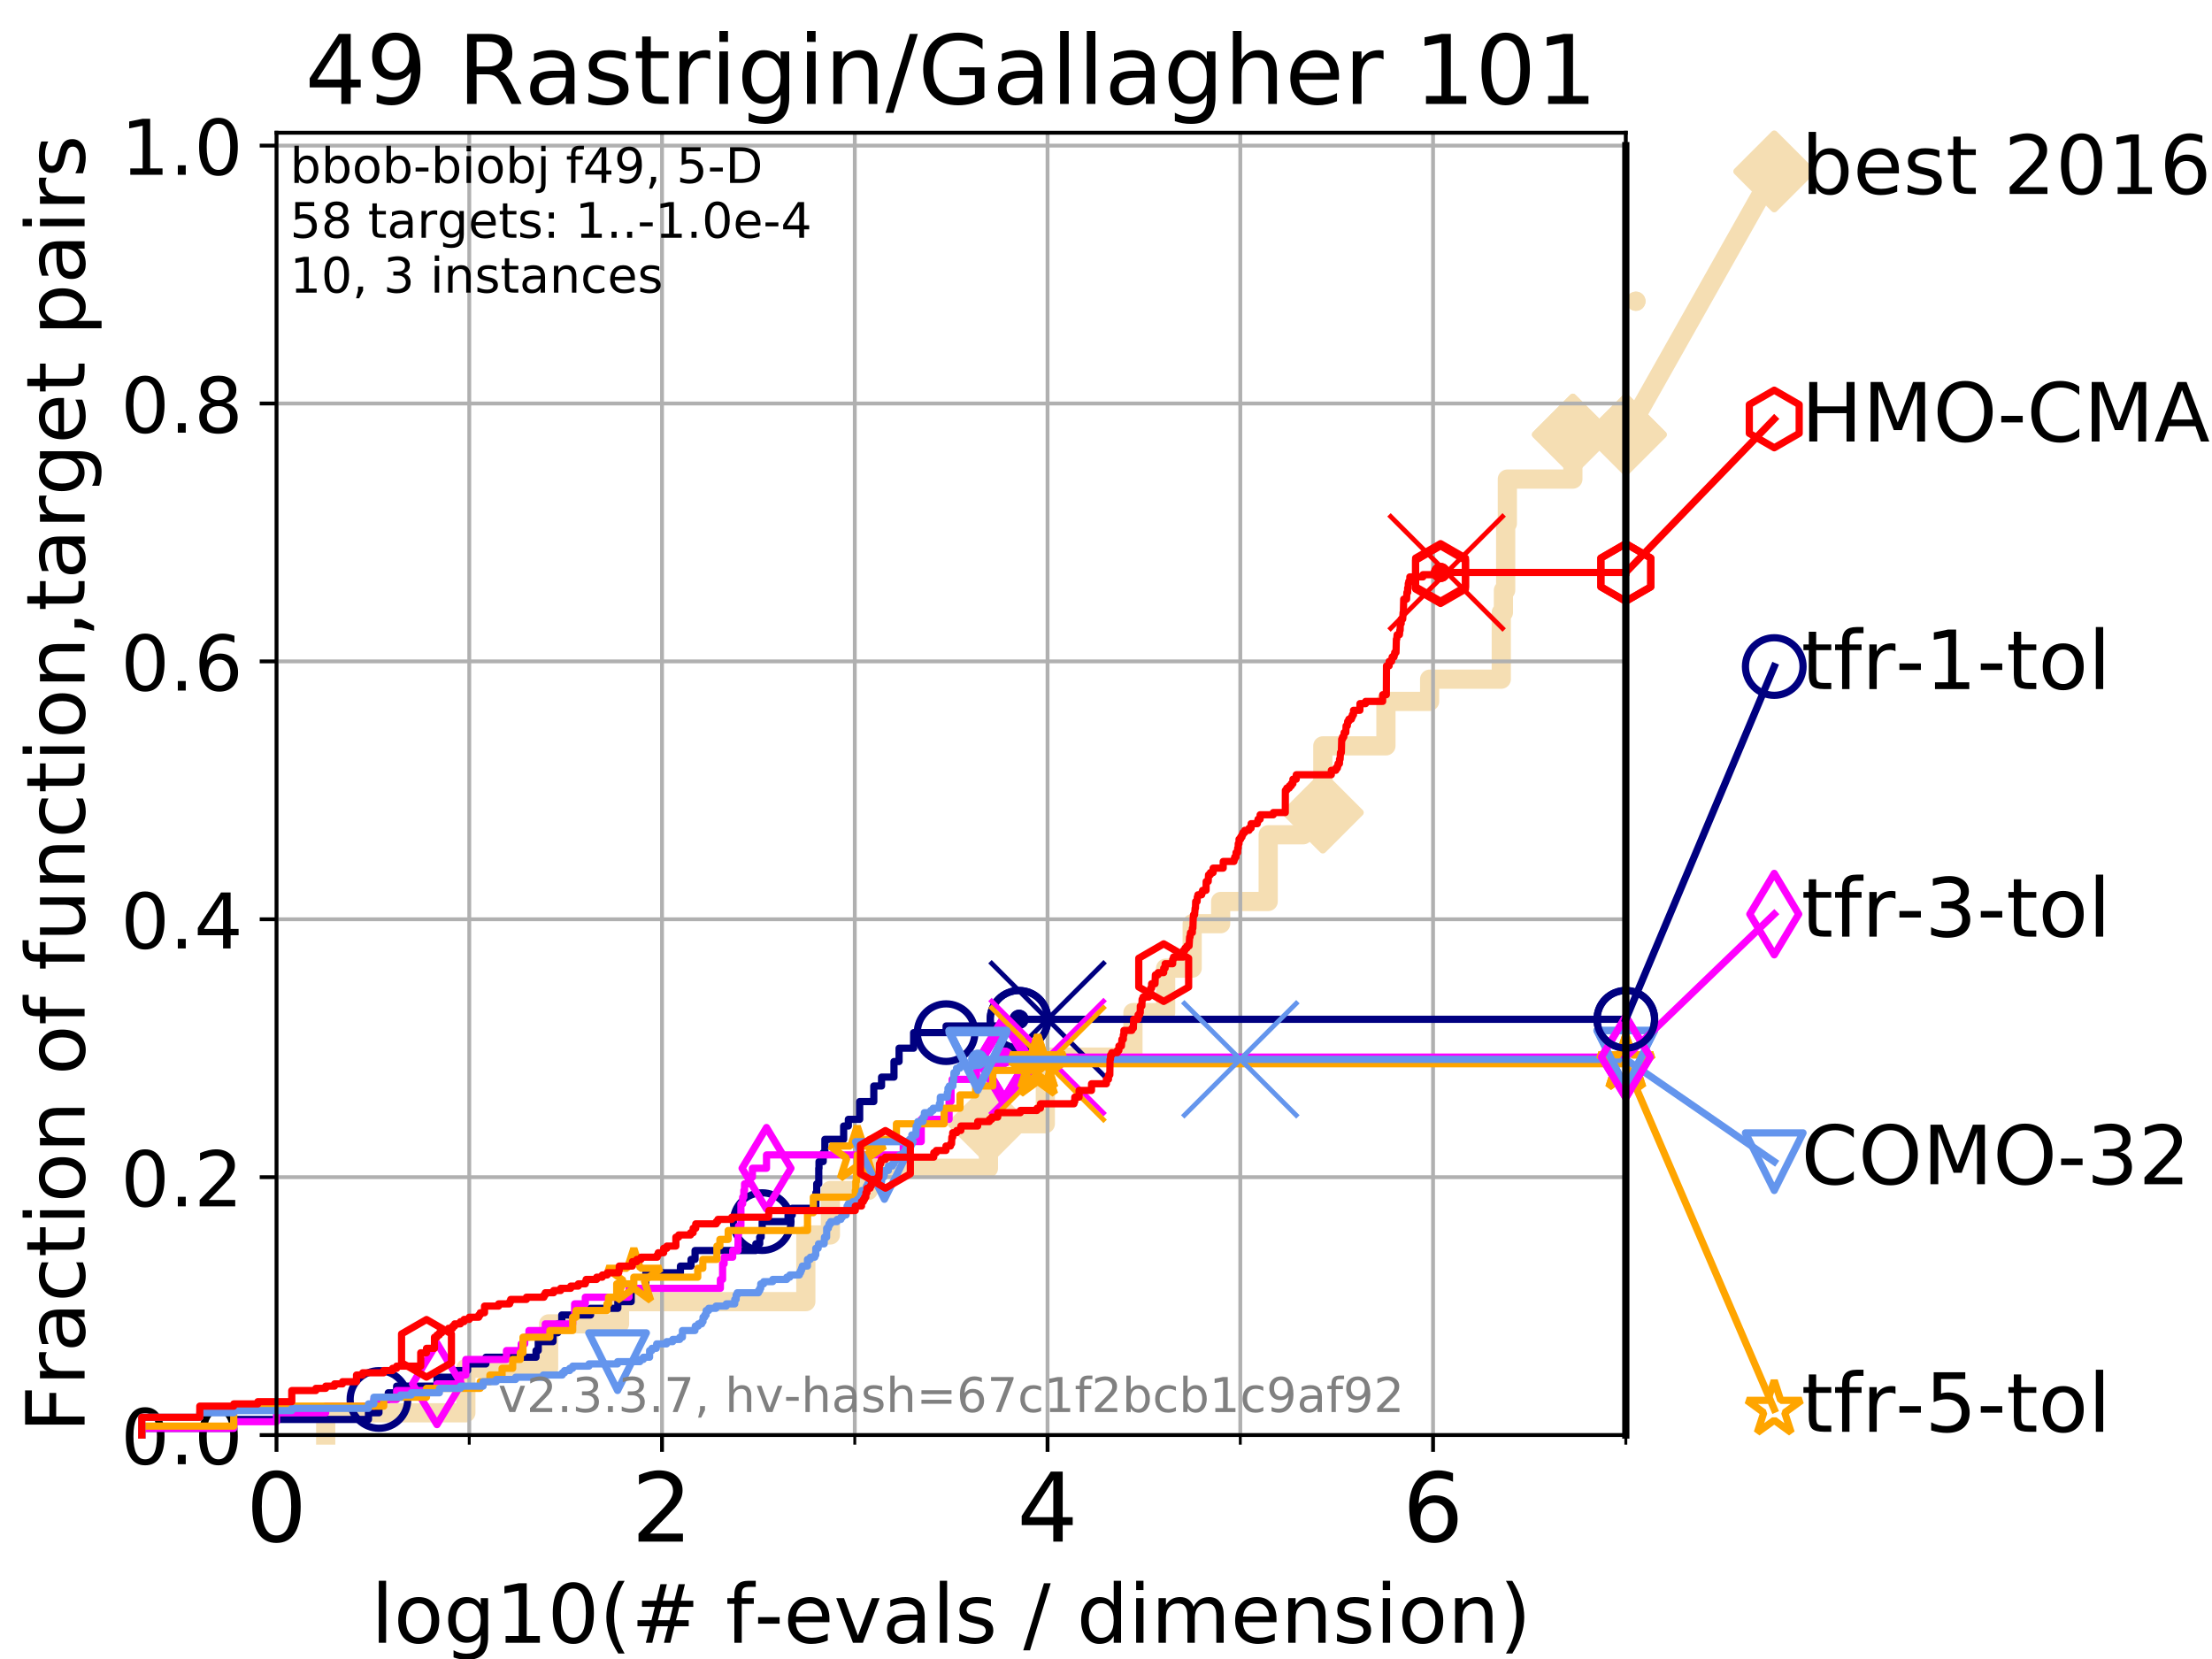 <?xml version="1.0" encoding="utf-8" standalone="no"?>
<!DOCTYPE svg PUBLIC "-//W3C//DTD SVG 1.1//EN"
  "http://www.w3.org/Graphics/SVG/1.1/DTD/svg11.dtd">
<!-- Created with matplotlib (https://matplotlib.org/) -->
<svg height="345.6pt" version="1.1" viewBox="0 0 460.8 345.6" width="460.8pt" xmlns="http://www.w3.org/2000/svg" xmlns:xlink="http://www.w3.org/1999/xlink">
 <defs>
  <style type="text/css">
*{stroke-linecap:butt;stroke-linejoin:round;}
  </style>
 </defs>
 <g id="figure_1">
  <g id="patch_1">
   <path d="M 0 345.6 
L 460.8 345.6 
L 460.8 0 
L 0 0 
z
" style="fill:#ffffff;"/>
  </g>
  <g id="axes_1">
   <g id="patch_2">
    <path d="M 57.6 298.944 
L 338.688 298.944 
L 338.688 27.648 
L 57.6 27.648 
z
" style="fill:#ffffff;"/>
   </g>
   <g id="line2d_1">
    <path d="M 67.851 298.944 
L 67.851 294.313 
L 97.044 294.313 
L 97.044 285.05 
L 114.284 285.05 
L 114.284 275.788 
L 129.06 275.788 
L 129.06 271.157 
L 167.867 271.157 
L 167.867 257.263 
L 172.989 257.263 
L 172.989 248.001 
L 180.879 248.001 
L 180.879 243.37 
L 205.911 243.37 
L 205.911 234.107 
L 217.76 234.107 
L 217.76 220.214 
L 236.011 220.214 
L 236.011 210.951 
L 242.823 210.951 
L 242.823 201.689 
L 248.353 201.689 
L 248.353 192.426 
L 254.287 192.426 
L 254.287 187.795 
L 264.186 187.795 
L 264.186 173.901 
L 271.483 173.901 
L 271.483 169.27 
L 275.566 169.27 
L 275.566 155.377 
L 288.715 155.377 
L 288.715 146.114 
L 297.817 146.114 
L 297.817 141.483 
L 312.745 141.483 
L 312.745 127.589 
L 313.189 127.589 
L 313.189 122.958 
L 313.66 122.958 
L 313.66 109.065 
L 314.008 109.065 
L 314.008 99.802 
L 327.658 99.802 
L 327.658 90.54 
L 338.688 90.54 
" style="fill:none;stroke:#f5deb3;stroke-linecap:square;stroke-width:4;"/>
   </g>
   <g id="line2d_2">
    <defs>
     <path d="M 0 7.778 
L 7.778 0 
L 0 -7.778 
L -7.778 0 
z
" id="m18a08fbd18" style="stroke:#f5deb3;stroke-linejoin:miter;stroke-width:1.5;"/>
    </defs>
    <g>
     <use style="fill:#f5deb3;stroke:#f5deb3;stroke-linejoin:miter;stroke-width:1.5;" x="205.911" xlink:href="#m18a08fbd18" y="234.107"/>
     <use style="fill:#f5deb3;stroke:#f5deb3;stroke-linejoin:miter;stroke-width:1.5;" x="275.566" xlink:href="#m18a08fbd18" y="169.27"/>
     <use style="fill:#f5deb3;stroke:#f5deb3;stroke-linejoin:miter;stroke-width:1.5;" x="327.658" xlink:href="#m18a08fbd18" y="90.54"/>
     <use style="fill:#f5deb3;stroke:#f5deb3;stroke-linejoin:miter;stroke-width:1.5;" x="327.658" xlink:href="#m18a08fbd18" y="90.54"/>
     <use style="fill:#f5deb3;stroke:#f5deb3;stroke-linejoin:miter;stroke-width:1.5;" x="338.688" xlink:href="#m18a08fbd18" y="90.54"/>
    </g>
   </g>
   <g id="line2d_3">
    <path style="fill:none;stroke:#f5deb3;stroke-linecap:square;stroke-width:4;"/>
    <g/>
   </g>
   <g id="line2d_4">
    <path d="M 338.688 90.54 
L 369.608 35.706 
" style="fill:none;stroke:#f5deb3;stroke-linecap:square;stroke-width:4;"/>
    <g>
     <use style="fill:#f5deb3;stroke:#f5deb3;stroke-linejoin:miter;stroke-width:1.5;" x="338.688" xlink:href="#m18a08fbd18" y="90.54"/>
     <use style="fill:#f5deb3;stroke:#f5deb3;stroke-linejoin:miter;stroke-width:1.5;" x="369.608" xlink:href="#m18a08fbd18" y="35.706"/>
    </g>
   </g>
   <g id="matplotlib.axis_1">
    <g id="xtick_1">
     <g id="line2d_5">
      <path clip-path="url(#paa445e6958)" d="M 57.6 298.944 
L 57.6 27.648 
" style="fill:none;stroke:#b0b0b0;stroke-linecap:square;stroke-width:0.8;"/>
     </g>
     <g id="line2d_6">
      <defs>
       <path d="M 0 0 
L 0 3.5 
" id="m0e15a18fc1" style="stroke:#000000;stroke-width:0.8;"/>
      </defs>
      <g>
       <use style="stroke:#000000;stroke-width:0.8;" x="57.6" xlink:href="#m0e15a18fc1" y="298.944"/>
      </g>
     </g>
     <g id="text_1">
      <!-- 0 -->
      <defs>
       <path d="M 31.781 66.406 
Q 24.172 66.406 20.328 58.906 
Q 16.5 51.422 16.5 36.375 
Q 16.5 21.391 20.328 13.891 
Q 24.172 6.391 31.781 6.391 
Q 39.453 6.391 43.281 13.891 
Q 47.125 21.391 47.125 36.375 
Q 47.125 51.422 43.281 58.906 
Q 39.453 66.406 31.781 66.406 
z
M 31.781 74.219 
Q 44.047 74.219 50.516 64.516 
Q 56.984 54.828 56.984 36.375 
Q 56.984 17.969 50.516 8.266 
Q 44.047 -1.422 31.781 -1.422 
Q 19.531 -1.422 13.062 8.266 
Q 6.594 17.969 6.594 36.375 
Q 6.594 54.828 13.062 64.516 
Q 19.531 74.219 31.781 74.219 
z
" id="DejaVuSans-48"/>
      </defs>
      <g transform="translate(51.237 321.141)scale(0.2 -0.2)">
       <use xlink:href="#DejaVuSans-48"/>
      </g>
     </g>
    </g>
    <g id="xtick_2">
     <g id="line2d_7">
      <path clip-path="url(#paa445e6958)" d="M 137.911 298.944 
L 137.911 27.648 
" style="fill:none;stroke:#b0b0b0;stroke-linecap:square;stroke-width:0.8;"/>
     </g>
     <g id="line2d_8">
      <g>
       <use style="stroke:#000000;stroke-width:0.8;" x="137.911" xlink:href="#m0e15a18fc1" y="298.944"/>
      </g>
     </g>
     <g id="text_2">
      <!-- 2 -->
      <defs>
       <path d="M 19.188 8.297 
L 53.609 8.297 
L 53.609 0 
L 7.328 0 
L 7.328 8.297 
Q 12.938 14.109 22.625 23.891 
Q 32.328 33.688 34.812 36.531 
Q 39.547 41.844 41.422 45.531 
Q 43.312 49.219 43.312 52.781 
Q 43.312 58.594 39.234 62.25 
Q 35.156 65.922 28.609 65.922 
Q 23.969 65.922 18.812 64.312 
Q 13.672 62.703 7.812 59.422 
L 7.812 69.391 
Q 13.766 71.781 18.938 73 
Q 24.125 74.219 28.422 74.219 
Q 39.75 74.219 46.484 68.547 
Q 53.219 62.891 53.219 53.422 
Q 53.219 48.922 51.531 44.891 
Q 49.859 40.875 45.406 35.406 
Q 44.188 33.984 37.641 27.219 
Q 31.109 20.453 19.188 8.297 
z
" id="DejaVuSans-50"/>
      </defs>
      <g transform="translate(131.548 321.141)scale(0.2 -0.2)">
       <use xlink:href="#DejaVuSans-50"/>
      </g>
     </g>
    </g>
    <g id="xtick_3">
     <g id="line2d_9">
      <path clip-path="url(#paa445e6958)" d="M 218.222 298.944 
L 218.222 27.648 
" style="fill:none;stroke:#b0b0b0;stroke-linecap:square;stroke-width:0.8;"/>
     </g>
     <g id="line2d_10">
      <g>
       <use style="stroke:#000000;stroke-width:0.8;" x="218.222" xlink:href="#m0e15a18fc1" y="298.944"/>
      </g>
     </g>
     <g id="text_3">
      <!-- 4 -->
      <defs>
       <path d="M 37.797 64.312 
L 12.891 25.391 
L 37.797 25.391 
z
M 35.203 72.906 
L 47.609 72.906 
L 47.609 25.391 
L 58.016 25.391 
L 58.016 17.188 
L 47.609 17.188 
L 47.609 0 
L 37.797 0 
L 37.797 17.188 
L 4.891 17.188 
L 4.891 26.703 
z
" id="DejaVuSans-52"/>
      </defs>
      <g transform="translate(211.859 321.141)scale(0.2 -0.2)">
       <use xlink:href="#DejaVuSans-52"/>
      </g>
     </g>
    </g>
    <g id="xtick_4">
     <g id="line2d_11">
      <path clip-path="url(#paa445e6958)" d="M 298.533 298.944 
L 298.533 27.648 
" style="fill:none;stroke:#b0b0b0;stroke-linecap:square;stroke-width:0.8;"/>
     </g>
     <g id="line2d_12">
      <g>
       <use style="stroke:#000000;stroke-width:0.8;" x="298.533" xlink:href="#m0e15a18fc1" y="298.944"/>
      </g>
     </g>
     <g id="text_4">
      <!-- 6 -->
      <defs>
       <path d="M 33.016 40.375 
Q 26.375 40.375 22.484 35.828 
Q 18.609 31.297 18.609 23.391 
Q 18.609 15.531 22.484 10.953 
Q 26.375 6.391 33.016 6.391 
Q 39.656 6.391 43.531 10.953 
Q 47.406 15.531 47.406 23.391 
Q 47.406 31.297 43.531 35.828 
Q 39.656 40.375 33.016 40.375 
z
M 52.594 71.297 
L 52.594 62.312 
Q 48.875 64.062 45.094 64.984 
Q 41.312 65.922 37.594 65.922 
Q 27.828 65.922 22.672 59.328 
Q 17.531 52.734 16.797 39.406 
Q 19.672 43.656 24.016 45.922 
Q 28.375 48.188 33.594 48.188 
Q 44.578 48.188 50.953 41.516 
Q 57.328 34.859 57.328 23.391 
Q 57.328 12.156 50.688 5.359 
Q 44.047 -1.422 33.016 -1.422 
Q 20.359 -1.422 13.672 8.266 
Q 6.984 17.969 6.984 36.375 
Q 6.984 53.656 15.188 63.938 
Q 23.391 74.219 37.203 74.219 
Q 40.922 74.219 44.703 73.484 
Q 48.484 72.75 52.594 71.297 
z
" id="DejaVuSans-54"/>
      </defs>
      <g transform="translate(292.17 321.141)scale(0.2 -0.2)">
       <use xlink:href="#DejaVuSans-54"/>
      </g>
     </g>
    </g>
    <g id="xtick_5">
     <g id="line2d_13">
      <path clip-path="url(#paa445e6958)" d="M 97.755 298.944 
L 97.755 27.648 
" style="fill:none;stroke:#b0b0b0;stroke-linecap:square;stroke-width:0.8;"/>
     </g>
     <g id="line2d_14">
      <defs>
       <path d="M 0 0 
L 0 2 
" id="md4f0230fa9" style="stroke:#000000;stroke-width:0.6;"/>
      </defs>
      <g>
       <use style="stroke:#000000;stroke-width:0.6;" x="97.755" xlink:href="#md4f0230fa9" y="298.944"/>
      </g>
     </g>
    </g>
    <g id="xtick_6">
     <g id="line2d_15">
      <path clip-path="url(#paa445e6958)" d="M 178.066 298.944 
L 178.066 27.648 
" style="fill:none;stroke:#b0b0b0;stroke-linecap:square;stroke-width:0.8;"/>
     </g>
     <g id="line2d_16">
      <g>
       <use style="stroke:#000000;stroke-width:0.6;" x="178.066" xlink:href="#md4f0230fa9" y="298.944"/>
      </g>
     </g>
    </g>
    <g id="xtick_7">
     <g id="line2d_17">
      <path clip-path="url(#paa445e6958)" d="M 258.377 298.944 
L 258.377 27.648 
" style="fill:none;stroke:#b0b0b0;stroke-linecap:square;stroke-width:0.8;"/>
     </g>
     <g id="line2d_18">
      <g>
       <use style="stroke:#000000;stroke-width:0.6;" x="258.377" xlink:href="#md4f0230fa9" y="298.944"/>
      </g>
     </g>
    </g>
    <g id="xtick_8">
     <g id="line2d_19">
      <path clip-path="url(#paa445e6958)" d="M 338.688 298.944 
L 338.688 27.648 
" style="fill:none;stroke:#b0b0b0;stroke-linecap:square;stroke-width:0.8;"/>
     </g>
     <g id="line2d_20">
      <g>
       <use style="stroke:#000000;stroke-width:0.6;" x="338.688" xlink:href="#md4f0230fa9" y="298.944"/>
      </g>
     </g>
    </g>
    <g id="text_5">
     <!-- log10(# f-evals / dimension) -->
     <defs>
      <path d="M 9.422 75.984 
L 18.406 75.984 
L 18.406 0 
L 9.422 0 
z
" id="DejaVuSans-108"/>
      <path d="M 30.609 48.391 
Q 23.391 48.391 19.188 42.75 
Q 14.984 37.109 14.984 27.297 
Q 14.984 17.484 19.156 11.844 
Q 23.344 6.203 30.609 6.203 
Q 37.797 6.203 41.984 11.859 
Q 46.188 17.531 46.188 27.297 
Q 46.188 37.016 41.984 42.703 
Q 37.797 48.391 30.609 48.391 
z
M 30.609 56 
Q 42.328 56 49.016 48.375 
Q 55.719 40.766 55.719 27.297 
Q 55.719 13.875 49.016 6.219 
Q 42.328 -1.422 30.609 -1.422 
Q 18.844 -1.422 12.172 6.219 
Q 5.516 13.875 5.516 27.297 
Q 5.516 40.766 12.172 48.375 
Q 18.844 56 30.609 56 
z
" id="DejaVuSans-111"/>
      <path d="M 45.406 27.984 
Q 45.406 37.75 41.375 43.109 
Q 37.359 48.484 30.078 48.484 
Q 22.859 48.484 18.828 43.109 
Q 14.797 37.75 14.797 27.984 
Q 14.797 18.266 18.828 12.891 
Q 22.859 7.516 30.078 7.516 
Q 37.359 7.516 41.375 12.891 
Q 45.406 18.266 45.406 27.984 
z
M 54.391 6.781 
Q 54.391 -7.172 48.188 -13.984 
Q 42 -20.797 29.203 -20.797 
Q 24.469 -20.797 20.266 -20.094 
Q 16.062 -19.391 12.109 -17.922 
L 12.109 -9.188 
Q 16.062 -11.328 19.922 -12.344 
Q 23.781 -13.375 27.781 -13.375 
Q 36.625 -13.375 41.016 -8.766 
Q 45.406 -4.156 45.406 5.172 
L 45.406 9.625 
Q 42.625 4.781 38.281 2.391 
Q 33.938 0 27.875 0 
Q 17.828 0 11.672 7.656 
Q 5.516 15.328 5.516 27.984 
Q 5.516 40.672 11.672 48.328 
Q 17.828 56 27.875 56 
Q 33.938 56 38.281 53.609 
Q 42.625 51.219 45.406 46.391 
L 45.406 54.688 
L 54.391 54.688 
z
" id="DejaVuSans-103"/>
      <path d="M 12.406 8.297 
L 28.516 8.297 
L 28.516 63.922 
L 10.984 60.406 
L 10.984 69.391 
L 28.422 72.906 
L 38.281 72.906 
L 38.281 8.297 
L 54.391 8.297 
L 54.391 0 
L 12.406 0 
z
" id="DejaVuSans-49"/>
      <path d="M 31 75.875 
Q 24.469 64.656 21.281 53.656 
Q 18.109 42.672 18.109 31.391 
Q 18.109 20.125 21.312 9.062 
Q 24.516 -2 31 -13.188 
L 23.188 -13.188 
Q 15.875 -1.703 12.234 9.375 
Q 8.594 20.453 8.594 31.391 
Q 8.594 42.281 12.203 53.312 
Q 15.828 64.359 23.188 75.875 
z
" id="DejaVuSans-40"/>
      <path d="M 51.125 44 
L 36.922 44 
L 32.812 27.688 
L 47.125 27.688 
z
M 43.797 71.781 
L 38.719 51.516 
L 52.984 51.516 
L 58.109 71.781 
L 65.922 71.781 
L 60.891 51.516 
L 76.125 51.516 
L 76.125 44 
L 58.984 44 
L 54.984 27.688 
L 70.516 27.688 
L 70.516 20.219 
L 53.078 20.219 
L 48 0 
L 40.188 0 
L 45.219 20.219 
L 30.906 20.219 
L 25.875 0 
L 18.016 0 
L 23.094 20.219 
L 7.719 20.219 
L 7.719 27.688 
L 24.906 27.688 
L 29 44 
L 13.281 44 
L 13.281 51.516 
L 30.906 51.516 
L 35.891 71.781 
z
" id="DejaVuSans-35"/>
      <path id="DejaVuSans-32"/>
      <path d="M 37.109 75.984 
L 37.109 68.5 
L 28.516 68.5 
Q 23.688 68.5 21.797 66.547 
Q 19.922 64.594 19.922 59.516 
L 19.922 54.688 
L 34.719 54.688 
L 34.719 47.703 
L 19.922 47.703 
L 19.922 0 
L 10.891 0 
L 10.891 47.703 
L 2.297 47.703 
L 2.297 54.688 
L 10.891 54.688 
L 10.891 58.5 
Q 10.891 67.625 15.141 71.797 
Q 19.391 75.984 28.609 75.984 
z
" id="DejaVuSans-102"/>
      <path d="M 4.891 31.391 
L 31.203 31.391 
L 31.203 23.391 
L 4.891 23.391 
z
" id="DejaVuSans-45"/>
      <path d="M 56.203 29.594 
L 56.203 25.203 
L 14.891 25.203 
Q 15.484 15.922 20.484 11.062 
Q 25.484 6.203 34.422 6.203 
Q 39.594 6.203 44.453 7.469 
Q 49.312 8.734 54.109 11.281 
L 54.109 2.781 
Q 49.266 0.734 44.188 -0.344 
Q 39.109 -1.422 33.891 -1.422 
Q 20.797 -1.422 13.156 6.188 
Q 5.516 13.812 5.516 26.812 
Q 5.516 40.234 12.766 48.109 
Q 20.016 56 32.328 56 
Q 43.359 56 49.781 48.891 
Q 56.203 41.797 56.203 29.594 
z
M 47.219 32.234 
Q 47.125 39.594 43.094 43.984 
Q 39.062 48.391 32.422 48.391 
Q 24.906 48.391 20.391 44.141 
Q 15.875 39.891 15.188 32.172 
z
" id="DejaVuSans-101"/>
      <path d="M 2.984 54.688 
L 12.5 54.688 
L 29.594 8.797 
L 46.688 54.688 
L 56.203 54.688 
L 35.688 0 
L 23.484 0 
z
" id="DejaVuSans-118"/>
      <path d="M 34.281 27.484 
Q 23.391 27.484 19.188 25 
Q 14.984 22.516 14.984 16.5 
Q 14.984 11.719 18.141 8.906 
Q 21.297 6.109 26.703 6.109 
Q 34.188 6.109 38.703 11.406 
Q 43.219 16.703 43.219 25.484 
L 43.219 27.484 
z
M 52.203 31.203 
L 52.203 0 
L 43.219 0 
L 43.219 8.297 
Q 40.141 3.328 35.547 0.953 
Q 30.953 -1.422 24.312 -1.422 
Q 15.922 -1.422 10.953 3.297 
Q 6 8.016 6 15.922 
Q 6 25.141 12.172 29.828 
Q 18.359 34.516 30.609 34.516 
L 43.219 34.516 
L 43.219 35.406 
Q 43.219 41.609 39.141 45 
Q 35.062 48.391 27.688 48.391 
Q 23 48.391 18.547 47.266 
Q 14.109 46.141 10.016 43.891 
L 10.016 52.203 
Q 14.938 54.109 19.578 55.047 
Q 24.219 56 28.609 56 
Q 40.484 56 46.344 49.844 
Q 52.203 43.703 52.203 31.203 
z
" id="DejaVuSans-97"/>
      <path d="M 44.281 53.078 
L 44.281 44.578 
Q 40.484 46.531 36.375 47.5 
Q 32.281 48.484 27.875 48.484 
Q 21.188 48.484 17.844 46.438 
Q 14.5 44.391 14.5 40.281 
Q 14.5 37.156 16.891 35.375 
Q 19.281 33.594 26.516 31.984 
L 29.594 31.297 
Q 39.156 29.25 43.188 25.516 
Q 47.219 21.781 47.219 15.094 
Q 47.219 7.469 41.188 3.016 
Q 35.156 -1.422 24.609 -1.422 
Q 20.219 -1.422 15.453 -0.562 
Q 10.688 0.297 5.422 2 
L 5.422 11.281 
Q 10.406 8.688 15.234 7.391 
Q 20.062 6.109 24.812 6.109 
Q 31.156 6.109 34.562 8.281 
Q 37.984 10.453 37.984 14.406 
Q 37.984 18.062 35.516 20.016 
Q 33.062 21.969 24.703 23.781 
L 21.578 24.516 
Q 13.234 26.266 9.516 29.906 
Q 5.812 33.547 5.812 39.891 
Q 5.812 47.609 11.281 51.797 
Q 16.75 56 26.812 56 
Q 31.781 56 36.172 55.266 
Q 40.578 54.547 44.281 53.078 
z
" id="DejaVuSans-115"/>
      <path d="M 25.391 72.906 
L 33.688 72.906 
L 8.297 -9.281 
L 0 -9.281 
z
" id="DejaVuSans-47"/>
      <path d="M 45.406 46.391 
L 45.406 75.984 
L 54.391 75.984 
L 54.391 0 
L 45.406 0 
L 45.406 8.203 
Q 42.578 3.328 38.25 0.953 
Q 33.938 -1.422 27.875 -1.422 
Q 17.969 -1.422 11.734 6.484 
Q 5.516 14.406 5.516 27.297 
Q 5.516 40.188 11.734 48.094 
Q 17.969 56 27.875 56 
Q 33.938 56 38.25 53.625 
Q 42.578 51.266 45.406 46.391 
z
M 14.797 27.297 
Q 14.797 17.391 18.875 11.75 
Q 22.953 6.109 30.078 6.109 
Q 37.203 6.109 41.297 11.75 
Q 45.406 17.391 45.406 27.297 
Q 45.406 37.203 41.297 42.844 
Q 37.203 48.484 30.078 48.484 
Q 22.953 48.484 18.875 42.844 
Q 14.797 37.203 14.797 27.297 
z
" id="DejaVuSans-100"/>
      <path d="M 9.422 54.688 
L 18.406 54.688 
L 18.406 0 
L 9.422 0 
z
M 9.422 75.984 
L 18.406 75.984 
L 18.406 64.594 
L 9.422 64.594 
z
" id="DejaVuSans-105"/>
      <path d="M 52 44.188 
Q 55.375 50.25 60.062 53.125 
Q 64.75 56 71.094 56 
Q 79.641 56 84.281 50.016 
Q 88.922 44.047 88.922 33.016 
L 88.922 0 
L 79.891 0 
L 79.891 32.719 
Q 79.891 40.578 77.094 44.375 
Q 74.312 48.188 68.609 48.188 
Q 61.625 48.188 57.562 43.547 
Q 53.516 38.922 53.516 30.906 
L 53.516 0 
L 44.484 0 
L 44.484 32.719 
Q 44.484 40.625 41.703 44.406 
Q 38.922 48.188 33.109 48.188 
Q 26.219 48.188 22.156 43.531 
Q 18.109 38.875 18.109 30.906 
L 18.109 0 
L 9.078 0 
L 9.078 54.688 
L 18.109 54.688 
L 18.109 46.188 
Q 21.188 51.219 25.484 53.609 
Q 29.781 56 35.688 56 
Q 41.656 56 45.828 52.969 
Q 50 49.953 52 44.188 
z
" id="DejaVuSans-109"/>
      <path d="M 54.891 33.016 
L 54.891 0 
L 45.906 0 
L 45.906 32.719 
Q 45.906 40.484 42.875 44.328 
Q 39.844 48.188 33.797 48.188 
Q 26.516 48.188 22.312 43.547 
Q 18.109 38.922 18.109 30.906 
L 18.109 0 
L 9.078 0 
L 9.078 54.688 
L 18.109 54.688 
L 18.109 46.188 
Q 21.344 51.125 25.703 53.562 
Q 30.078 56 35.797 56 
Q 45.219 56 50.047 50.172 
Q 54.891 44.344 54.891 33.016 
z
" id="DejaVuSans-110"/>
      <path d="M 8.016 75.875 
L 15.828 75.875 
Q 23.141 64.359 26.781 53.312 
Q 30.422 42.281 30.422 31.391 
Q 30.422 20.453 26.781 9.375 
Q 23.141 -1.703 15.828 -13.188 
L 8.016 -13.188 
Q 14.5 -2 17.703 9.062 
Q 20.906 20.125 20.906 31.391 
Q 20.906 42.672 17.703 53.656 
Q 14.5 64.656 8.016 75.875 
z
" id="DejaVuSans-41"/>
     </defs>
     <g transform="translate(77.303 342.218)scale(0.17 -0.17)">
      <use xlink:href="#DejaVuSans-108"/>
      <use x="27.783" xlink:href="#DejaVuSans-111"/>
      <use x="88.965" xlink:href="#DejaVuSans-103"/>
      <use x="152.441" xlink:href="#DejaVuSans-49"/>
      <use x="216.064" xlink:href="#DejaVuSans-48"/>
      <use x="279.688" xlink:href="#DejaVuSans-40"/>
      <use x="318.701" xlink:href="#DejaVuSans-35"/>
      <use x="402.49" xlink:href="#DejaVuSans-32"/>
      <use x="434.277" xlink:href="#DejaVuSans-102"/>
      <use x="469.404" xlink:href="#DejaVuSans-45"/>
      <use x="505.488" xlink:href="#DejaVuSans-101"/>
      <use x="567.012" xlink:href="#DejaVuSans-118"/>
      <use x="626.191" xlink:href="#DejaVuSans-97"/>
      <use x="687.471" xlink:href="#DejaVuSans-108"/>
      <use x="715.254" xlink:href="#DejaVuSans-115"/>
      <use x="767.354" xlink:href="#DejaVuSans-32"/>
      <use x="799.141" xlink:href="#DejaVuSans-47"/>
      <use x="832.832" xlink:href="#DejaVuSans-32"/>
      <use x="864.619" xlink:href="#DejaVuSans-100"/>
      <use x="928.096" xlink:href="#DejaVuSans-105"/>
      <use x="955.879" xlink:href="#DejaVuSans-109"/>
      <use x="1053.291" xlink:href="#DejaVuSans-101"/>
      <use x="1114.814" xlink:href="#DejaVuSans-110"/>
      <use x="1178.193" xlink:href="#DejaVuSans-115"/>
      <use x="1230.293" xlink:href="#DejaVuSans-105"/>
      <use x="1258.076" xlink:href="#DejaVuSans-111"/>
      <use x="1319.258" xlink:href="#DejaVuSans-110"/>
      <use x="1382.637" xlink:href="#DejaVuSans-41"/>
     </g>
    </g>
   </g>
   <g id="matplotlib.axis_2">
    <g id="ytick_1">
     <g id="line2d_21">
      <path clip-path="url(#paa445e6958)" d="M 57.6 298.944 
L 338.688 298.944 
" style="fill:none;stroke:#b0b0b0;stroke-linecap:square;stroke-width:0.8;"/>
     </g>
     <g id="line2d_22">
      <defs>
       <path d="M 0 0 
L -3.5 0 
" id="m8d5927cd67" style="stroke:#000000;stroke-width:0.8;"/>
      </defs>
      <g>
       <use style="stroke:#000000;stroke-width:0.8;" x="57.6" xlink:href="#m8d5927cd67" y="298.944"/>
      </g>
     </g>
     <g id="text_6">
      <!-- 0.0 -->
      <defs>
       <path d="M 10.688 12.406 
L 21 12.406 
L 21 0 
L 10.688 0 
z
" id="DejaVuSans-46"/>
      </defs>
      <g transform="translate(25.155 305.023)scale(0.16 -0.16)">
       <use xlink:href="#DejaVuSans-48"/>
       <use x="63.623" xlink:href="#DejaVuSans-46"/>
       <use x="95.41" xlink:href="#DejaVuSans-48"/>
      </g>
     </g>
    </g>
    <g id="ytick_2">
     <g id="line2d_23">
      <path clip-path="url(#paa445e6958)" d="M 57.6 245.222 
L 338.688 245.222 
" style="fill:none;stroke:#b0b0b0;stroke-linecap:square;stroke-width:0.8;"/>
     </g>
     <g id="line2d_24">
      <g>
       <use style="stroke:#000000;stroke-width:0.8;" x="57.6" xlink:href="#m8d5927cd67" y="245.222"/>
      </g>
     </g>
     <g id="text_7">
      <!-- 0.2 -->
      <g transform="translate(25.155 251.301)scale(0.16 -0.16)">
       <use xlink:href="#DejaVuSans-48"/>
       <use x="63.623" xlink:href="#DejaVuSans-46"/>
       <use x="95.41" xlink:href="#DejaVuSans-50"/>
      </g>
     </g>
    </g>
    <g id="ytick_3">
     <g id="line2d_25">
      <path clip-path="url(#paa445e6958)" d="M 57.6 191.5 
L 338.688 191.5 
" style="fill:none;stroke:#b0b0b0;stroke-linecap:square;stroke-width:0.8;"/>
     </g>
     <g id="line2d_26">
      <g>
       <use style="stroke:#000000;stroke-width:0.8;" x="57.6" xlink:href="#m8d5927cd67" y="191.5"/>
      </g>
     </g>
     <g id="text_8">
      <!-- 0.4 -->
      <g transform="translate(25.155 197.579)scale(0.16 -0.16)">
       <use xlink:href="#DejaVuSans-48"/>
       <use x="63.623" xlink:href="#DejaVuSans-46"/>
       <use x="95.41" xlink:href="#DejaVuSans-52"/>
      </g>
     </g>
    </g>
    <g id="ytick_4">
     <g id="line2d_27">
      <path clip-path="url(#paa445e6958)" d="M 57.6 137.778 
L 338.688 137.778 
" style="fill:none;stroke:#b0b0b0;stroke-linecap:square;stroke-width:0.8;"/>
     </g>
     <g id="line2d_28">
      <g>
       <use style="stroke:#000000;stroke-width:0.8;" x="57.6" xlink:href="#m8d5927cd67" y="137.778"/>
      </g>
     </g>
     <g id="text_9">
      <!-- 0.6 -->
      <g transform="translate(25.155 143.857)scale(0.16 -0.16)">
       <use xlink:href="#DejaVuSans-48"/>
       <use x="63.623" xlink:href="#DejaVuSans-46"/>
       <use x="95.41" xlink:href="#DejaVuSans-54"/>
      </g>
     </g>
    </g>
    <g id="ytick_5">
     <g id="line2d_29">
      <path clip-path="url(#paa445e6958)" d="M 57.6 84.056 
L 338.688 84.056 
" style="fill:none;stroke:#b0b0b0;stroke-linecap:square;stroke-width:0.8;"/>
     </g>
     <g id="line2d_30">
      <g>
       <use style="stroke:#000000;stroke-width:0.8;" x="57.6" xlink:href="#m8d5927cd67" y="84.056"/>
      </g>
     </g>
     <g id="text_10">
      <!-- 0.8 -->
      <defs>
       <path d="M 31.781 34.625 
Q 24.75 34.625 20.719 30.859 
Q 16.703 27.094 16.703 20.516 
Q 16.703 13.922 20.719 10.156 
Q 24.75 6.391 31.781 6.391 
Q 38.812 6.391 42.859 10.172 
Q 46.922 13.969 46.922 20.516 
Q 46.922 27.094 42.891 30.859 
Q 38.875 34.625 31.781 34.625 
z
M 21.922 38.812 
Q 15.578 40.375 12.031 44.719 
Q 8.5 49.078 8.5 55.328 
Q 8.5 64.062 14.719 69.141 
Q 20.953 74.219 31.781 74.219 
Q 42.672 74.219 48.875 69.141 
Q 55.078 64.062 55.078 55.328 
Q 55.078 49.078 51.531 44.719 
Q 48 40.375 41.703 38.812 
Q 48.828 37.156 52.797 32.312 
Q 56.781 27.484 56.781 20.516 
Q 56.781 9.906 50.312 4.234 
Q 43.844 -1.422 31.781 -1.422 
Q 19.734 -1.422 13.25 4.234 
Q 6.781 9.906 6.781 20.516 
Q 6.781 27.484 10.781 32.312 
Q 14.797 37.156 21.922 38.812 
z
M 18.312 54.391 
Q 18.312 48.734 21.844 45.562 
Q 25.391 42.391 31.781 42.391 
Q 38.141 42.391 41.719 45.562 
Q 45.312 48.734 45.312 54.391 
Q 45.312 60.062 41.719 63.234 
Q 38.141 66.406 31.781 66.406 
Q 25.391 66.406 21.844 63.234 
Q 18.312 60.062 18.312 54.391 
z
" id="DejaVuSans-56"/>
      </defs>
      <g transform="translate(25.155 90.135)scale(0.16 -0.16)">
       <use xlink:href="#DejaVuSans-48"/>
       <use x="63.623" xlink:href="#DejaVuSans-46"/>
       <use x="95.41" xlink:href="#DejaVuSans-56"/>
      </g>
     </g>
    </g>
    <g id="ytick_6">
     <g id="line2d_31">
      <path clip-path="url(#paa445e6958)" d="M 57.6 30.334 
L 338.688 30.334 
" style="fill:none;stroke:#b0b0b0;stroke-linecap:square;stroke-width:0.8;"/>
     </g>
     <g id="line2d_32">
      <g>
       <use style="stroke:#000000;stroke-width:0.8;" x="57.6" xlink:href="#m8d5927cd67" y="30.334"/>
      </g>
     </g>
     <g id="text_11">
      <!-- 1.0 -->
      <g transform="translate(25.155 36.413)scale(0.16 -0.16)">
       <use xlink:href="#DejaVuSans-49"/>
       <use x="63.623" xlink:href="#DejaVuSans-46"/>
       <use x="95.41" xlink:href="#DejaVuSans-48"/>
      </g>
     </g>
    </g>
    <g id="text_12">
     <!-- Fraction of function,target pairs -->
     <defs>
      <path d="M 9.812 72.906 
L 51.703 72.906 
L 51.703 64.594 
L 19.672 64.594 
L 19.672 43.109 
L 48.578 43.109 
L 48.578 34.812 
L 19.672 34.812 
L 19.672 0 
L 9.812 0 
z
" id="DejaVuSans-70"/>
      <path d="M 41.109 46.297 
Q 39.594 47.172 37.812 47.578 
Q 36.031 48 33.891 48 
Q 26.266 48 22.188 43.047 
Q 18.109 38.094 18.109 28.812 
L 18.109 0 
L 9.078 0 
L 9.078 54.688 
L 18.109 54.688 
L 18.109 46.188 
Q 20.953 51.172 25.484 53.578 
Q 30.031 56 36.531 56 
Q 37.453 56 38.578 55.875 
Q 39.703 55.766 41.062 55.516 
z
" id="DejaVuSans-114"/>
      <path d="M 48.781 52.594 
L 48.781 44.188 
Q 44.969 46.297 41.141 47.344 
Q 37.312 48.391 33.406 48.391 
Q 24.656 48.391 19.812 42.844 
Q 14.984 37.312 14.984 27.297 
Q 14.984 17.281 19.812 11.734 
Q 24.656 6.203 33.406 6.203 
Q 37.312 6.203 41.141 7.25 
Q 44.969 8.297 48.781 10.406 
L 48.781 2.094 
Q 45.016 0.344 40.984 -0.531 
Q 36.969 -1.422 32.422 -1.422 
Q 20.062 -1.422 12.781 6.344 
Q 5.516 14.109 5.516 27.297 
Q 5.516 40.672 12.859 48.328 
Q 20.219 56 33.016 56 
Q 37.156 56 41.109 55.141 
Q 45.062 54.297 48.781 52.594 
z
" id="DejaVuSans-99"/>
      <path d="M 18.312 70.219 
L 18.312 54.688 
L 36.812 54.688 
L 36.812 47.703 
L 18.312 47.703 
L 18.312 18.016 
Q 18.312 11.328 20.141 9.422 
Q 21.969 7.516 27.594 7.516 
L 36.812 7.516 
L 36.812 0 
L 27.594 0 
Q 17.188 0 13.234 3.875 
Q 9.281 7.766 9.281 18.016 
L 9.281 47.703 
L 2.688 47.703 
L 2.688 54.688 
L 9.281 54.688 
L 9.281 70.219 
z
" id="DejaVuSans-116"/>
      <path d="M 8.5 21.578 
L 8.5 54.688 
L 17.484 54.688 
L 17.484 21.922 
Q 17.484 14.156 20.5 10.266 
Q 23.531 6.391 29.594 6.391 
Q 36.859 6.391 41.078 11.031 
Q 45.312 15.672 45.312 23.688 
L 45.312 54.688 
L 54.297 54.688 
L 54.297 0 
L 45.312 0 
L 45.312 8.406 
Q 42.047 3.422 37.719 1 
Q 33.406 -1.422 27.688 -1.422 
Q 18.266 -1.422 13.375 4.438 
Q 8.5 10.297 8.5 21.578 
z
M 31.109 56 
z
" id="DejaVuSans-117"/>
      <path d="M 11.719 12.406 
L 22.016 12.406 
L 22.016 4 
L 14.016 -11.625 
L 7.719 -11.625 
L 11.719 4 
z
" id="DejaVuSans-44"/>
      <path d="M 18.109 8.203 
L 18.109 -20.797 
L 9.078 -20.797 
L 9.078 54.688 
L 18.109 54.688 
L 18.109 46.391 
Q 20.953 51.266 25.266 53.625 
Q 29.594 56 35.594 56 
Q 45.562 56 51.781 48.094 
Q 58.016 40.188 58.016 27.297 
Q 58.016 14.406 51.781 6.484 
Q 45.562 -1.422 35.594 -1.422 
Q 29.594 -1.422 25.266 0.953 
Q 20.953 3.328 18.109 8.203 
z
M 48.688 27.297 
Q 48.688 37.203 44.609 42.844 
Q 40.531 48.484 33.406 48.484 
Q 26.266 48.484 22.188 42.844 
Q 18.109 37.203 18.109 27.297 
Q 18.109 17.391 22.188 11.75 
Q 26.266 6.109 33.406 6.109 
Q 40.531 6.109 44.609 11.75 
Q 48.688 17.391 48.688 27.297 
z
" id="DejaVuSans-112"/>
     </defs>
     <g transform="translate(17.62 298.435)rotate(-90)scale(0.17 -0.17)">
      <use xlink:href="#DejaVuSans-70"/>
      <use x="57.41" xlink:href="#DejaVuSans-114"/>
      <use x="98.523" xlink:href="#DejaVuSans-97"/>
      <use x="159.803" xlink:href="#DejaVuSans-99"/>
      <use x="214.783" xlink:href="#DejaVuSans-116"/>
      <use x="253.992" xlink:href="#DejaVuSans-105"/>
      <use x="281.775" xlink:href="#DejaVuSans-111"/>
      <use x="342.957" xlink:href="#DejaVuSans-110"/>
      <use x="406.336" xlink:href="#DejaVuSans-32"/>
      <use x="438.123" xlink:href="#DejaVuSans-111"/>
      <use x="499.305" xlink:href="#DejaVuSans-102"/>
      <use x="534.51" xlink:href="#DejaVuSans-32"/>
      <use x="566.297" xlink:href="#DejaVuSans-102"/>
      <use x="601.502" xlink:href="#DejaVuSans-117"/>
      <use x="664.881" xlink:href="#DejaVuSans-110"/>
      <use x="728.26" xlink:href="#DejaVuSans-99"/>
      <use x="783.24" xlink:href="#DejaVuSans-116"/>
      <use x="822.449" xlink:href="#DejaVuSans-105"/>
      <use x="850.232" xlink:href="#DejaVuSans-111"/>
      <use x="911.414" xlink:href="#DejaVuSans-110"/>
      <use x="974.793" xlink:href="#DejaVuSans-44"/>
      <use x="1006.58" xlink:href="#DejaVuSans-116"/>
      <use x="1045.789" xlink:href="#DejaVuSans-97"/>
      <use x="1107.068" xlink:href="#DejaVuSans-114"/>
      <use x="1148.166" xlink:href="#DejaVuSans-103"/>
      <use x="1211.643" xlink:href="#DejaVuSans-101"/>
      <use x="1273.166" xlink:href="#DejaVuSans-116"/>
      <use x="1312.375" xlink:href="#DejaVuSans-32"/>
      <use x="1344.162" xlink:href="#DejaVuSans-112"/>
      <use x="1407.639" xlink:href="#DejaVuSans-97"/>
      <use x="1468.918" xlink:href="#DejaVuSans-105"/>
      <use x="1496.701" xlink:href="#DejaVuSans-114"/>
      <use x="1537.814" xlink:href="#DejaVuSans-115"/>
     </g>
    </g>
   </g>
   <g id="line2d_33">
    <defs>
     <path d="M 0 1.5 
C 0.398 1.5 0.779 1.342 1.061 1.061 
C 1.342 0.779 1.5 0.398 1.5 0 
C 1.5 -0.398 1.342 -0.779 1.061 -1.061 
C 0.779 -1.342 0.398 -1.5 0 -1.5 
C -0.398 -1.5 -0.779 -1.342 -1.061 -1.061 
C -1.342 -0.779 -1.5 -0.398 -1.5 0 
C -1.5 0.398 -1.342 0.779 -1.061 1.061 
C -0.779 1.342 -0.398 1.5 0 1.5 
z
" id="m56ef94ee97" style="stroke:#f5deb3;"/>
    </defs>
    <g>
     <use style="fill:#f5deb3;stroke:#f5deb3;" x="340.795" xlink:href="#m56ef94ee97" y="62.753"/>
     <use style="fill:#f5deb3;stroke:#f5deb3;" x="340.795" xlink:href="#m56ef94ee97" y="62.753"/>
    </g>
   </g>
   <g id="line2d_34">
    <defs>
     <path d="M 0 1.5 
C 0.398 1.5 0.779 1.342 1.061 1.061 
C 1.342 0.779 1.5 0.398 1.5 0 
C 1.5 -0.398 1.342 -0.779 1.061 -1.061 
C 0.779 -1.342 0.398 -1.5 0 -1.5 
C -0.398 -1.5 -0.779 -1.342 -1.061 -1.061 
C -1.342 -0.779 -1.5 -0.398 -1.5 0 
C -1.5 0.398 -1.342 0.779 -1.061 1.061 
C -0.779 1.342 -0.398 1.5 0 1.5 
z
" id="mf28bff9082" style="stroke:#000080;"/>
    </defs>
    <g>
     <use style="fill:#000080;stroke:#000080;" x="212.28" xlink:href="#mf28bff9082" y="212.34"/>
     <use style="fill:#000080;stroke:#000080;" x="212.28" xlink:href="#mf28bff9082" y="212.34"/>
    </g>
   </g>
   <g id="line2d_35">
    <path d="M 29.533 298.944 
L 29.533 297.555 
L 48.692 297.555 
L 48.692 295.702 
L 76.759 295.702 
L 76.759 294.313 
L 78.942 294.313 
L 78.942 291.534 
L 80.881 291.534 
L 80.881 290.145 
L 82.627 290.145 
L 82.627 288.755 
L 91.03 288.755 
L 91.03 286.903 
L 95.125 286.903 
L 95.125 285.514 
L 97.403 285.514 
L 97.403 284.124 
L 101.223 284.124 
L 101.223 282.735 
L 111.663 282.735 
L 111.663 281.345 
L 112.128 281.345 
L 112.128 279.493 
L 115.206 279.493 
L 115.206 277.64 
L 116.203 277.64 
L 116.203 275.788 
L 117.03 275.788 
L 117.03 273.935 
L 123.03 273.935 
L 123.03 272.546 
L 128.709 272.546 
L 128.709 271.157 
L 131.49 271.157 
L 131.49 268.378 
L 134.535 268.378 
L 134.535 265.136 
L 141.746 265.136 
L 141.746 263.747 
L 143.952 263.747 
L 143.952 262.357 
L 144.795 262.357 
L 144.795 260.505 
L 157.449 260.505 
L 157.449 259.116 
L 158.261 259.116 
L 158.261 257.726 
L 158.562 257.726 
L 158.562 256.337 
L 158.774 256.337 
L 158.774 254.484 
L 164.164 254.484 
L 164.164 253.095 
L 165.047 253.095 
L 165.047 251.706 
L 169.964 251.706 
L 169.964 248.464 
L 170.136 248.464 
L 170.136 246.611 
L 170.559 246.611 
L 170.559 243.37 
L 170.613 243.37 
L 170.613 241.98 
L 171.489 241.98 
L 171.489 240.128 
L 171.836 240.128 
L 171.836 237.349 
L 175.746 237.349 
L 175.746 234.57 
L 176.726 234.57 
L 176.726 233.181 
L 179.086 233.181 
L 179.086 229.476 
L 182.027 229.476 
L 182.027 226.234 
L 183.643 226.234 
L 183.643 224.382 
L 186.232 224.382 
L 186.232 221.14 
L 187.293 221.14 
L 187.293 218.361 
L 190.323 218.361 
L 190.323 215.119 
L 197.09 215.119 
L 197.09 213.73 
L 212.28 213.73 
L 212.28 212.34 
L 338.688 212.34 
" style="fill:none;stroke:#000080;stroke-linecap:square;stroke-width:1.5;"/>
   </g>
   <g id="line2d_36">
    <defs>
     <path d="M 0 6 
C 1.591 6 3.117 5.368 4.243 4.243 
C 5.368 3.117 6 1.591 6 0 
C 6 -1.591 5.368 -3.117 4.243 -4.243 
C 3.117 -5.368 1.591 -6 0 -6 
C -1.591 -6 -3.117 -5.368 -4.243 -4.243 
C -5.368 -3.117 -6 -1.591 -6 0 
C -6 1.591 -5.368 3.117 -4.243 4.243 
C -3.117 5.368 -1.591 6 0 6 
z
" id="mba065c0cb3" style="stroke:#000080;stroke-width:1.5;"/>
    </defs>
    <g>
     <use style="fill-opacity:0;stroke:#000080;stroke-width:1.5;" x="78.942" xlink:href="#mba065c0cb3" y="291.534"/>
     <use style="fill-opacity:0;stroke:#000080;stroke-width:1.5;" x="158.774" xlink:href="#mba065c0cb3" y="254.484"/>
     <use style="fill-opacity:0;stroke:#000080;stroke-width:1.5;" x="197.09" xlink:href="#mba065c0cb3" y="215.119"/>
     <use style="fill-opacity:0;stroke:#000080;stroke-width:1.5;" x="212.28" xlink:href="#mba065c0cb3" y="212.34"/>
     <use style="fill-opacity:0;stroke:#000080;stroke-width:1.5;" x="212.28" xlink:href="#mba065c0cb3" y="212.34"/>
     <use style="fill-opacity:0;stroke:#000080;stroke-width:1.5;" x="338.688" xlink:href="#mba065c0cb3" y="212.34"/>
    </g>
   </g>
   <g id="line2d_37">
    <path style="fill:none;stroke:#000080;stroke-linecap:square;stroke-width:1.5;"/>
    <g/>
   </g>
   <g id="line2d_38">
    <path clip-path="url(#paa445e6958)" d="M 218.225 212.34 
" style="fill:none;stroke:#000080;stroke-linecap:square;stroke-width:1.5;"/>
    <defs>
     <path d="M -12 12 
L 12 -12 
M -12 -12 
L 12 12 
" id="md971488d9c" style="stroke:#000080;"/>
    </defs>
    <g clip-path="url(#paa445e6958)">
     <use style="fill:#000080;stroke:#000080;" x="218.225" xlink:href="#md971488d9c" y="212.34"/>
    </g>
   </g>
   <g id="line2d_39">
    <defs>
     <path d="M 0 1.5 
C 0.398 1.5 0.779 1.342 1.061 1.061 
C 1.342 0.779 1.5 0.398 1.5 0 
C 1.5 -0.398 1.342 -0.779 1.061 -1.061 
C 0.779 -1.342 0.398 -1.5 0 -1.5 
C -0.398 -1.5 -0.779 -1.342 -1.061 -1.061 
C -1.342 -0.779 -1.5 -0.398 -1.5 0 
C -1.5 0.398 -1.342 0.779 -1.061 1.061 
C -0.779 1.342 -0.398 1.5 0 1.5 
z
" id="m79f174c838" style="stroke:#ff00ff;"/>
    </defs>
    <g>
     <use style="fill:#ff00ff;stroke:#ff00ff;" x="209.204" xlink:href="#m79f174c838" y="220.214"/>
     <use style="fill:#ff00ff;stroke:#ff00ff;" x="209.204" xlink:href="#m79f174c838" y="220.214"/>
    </g>
   </g>
   <g id="line2d_40">
    <path d="M 29.533 298.944 
L 29.533 297.555 
L 48.692 297.555 
L 48.692 296.165 
L 57.6 296.165 
L 57.6 294.313 
L 67.851 294.313 
L 67.851 292.923 
L 77.885 292.923 
L 77.885 291.534 
L 82.627 291.534 
L 82.627 289.682 
L 91.03 289.682 
L 91.03 288.292 
L 95.918 288.292 
L 95.918 286.44 
L 97.044 286.44 
L 97.044 283.198 
L 105.51 283.198 
L 105.51 281.345 
L 108.578 281.345 
L 108.578 279.956 
L 109.312 279.956 
L 109.312 278.567 
L 110.189 278.567 
L 110.189 277.177 
L 113.595 277.177 
L 113.595 275.788 
L 119.301 275.788 
L 119.301 274.399 
L 119.702 274.399 
L 119.702 271.62 
L 121.931 271.62 
L 121.931 270.231 
L 131.031 270.231 
L 131.031 268.378 
L 150.068 268.378 
L 150.068 266.526 
L 150.531 266.526 
L 150.531 263.284 
L 150.85 263.284 
L 150.85 261.894 
L 152.632 261.894 
L 152.632 260.505 
L 153.736 260.505 
L 153.736 259.116 
L 153.75 259.116 
L 153.75 257.263 
L 153.848 257.263 
L 153.848 255.411 
L 154.345 255.411 
L 154.345 250.779 
L 154.708 250.779 
L 154.708 249.39 
L 154.946 249.39 
L 154.946 248.001 
L 155.103 248.001 
L 155.103 246.611 
L 155.966 246.611 
L 155.966 245.222 
L 156.741 245.222 
L 156.741 243.37 
L 159.678 243.37 
L 159.678 240.591 
L 188.159 240.591 
L 188.159 237.812 
L 191.91 237.812 
L 191.91 233.181 
L 197.711 233.181 
L 197.711 229.476 
L 198.114 229.476 
L 198.114 226.234 
L 198.353 226.234 
L 198.353 224.845 
L 203.438 224.845 
L 203.438 221.603 
L 209.204 221.603 
L 209.204 220.214 
L 338.688 220.214 
" style="fill:none;stroke:#ff00ff;stroke-linecap:square;stroke-width:1.5;"/>
   </g>
   <g id="line2d_41">
    <defs>
     <path d="M 0 8.485 
L 5.091 0 
L 0 -8.485 
L -5.091 0 
z
" id="mfa470aaeff" style="stroke:#ff00ff;stroke-linejoin:miter;stroke-width:1.5;"/>
    </defs>
    <g>
     <use style="fill-opacity:0;stroke:#ff00ff;stroke-linejoin:miter;stroke-width:1.5;" x="91.03" xlink:href="#mfa470aaeff" y="288.292"/>
     <use style="fill-opacity:0;stroke:#ff00ff;stroke-linejoin:miter;stroke-width:1.5;" x="159.678" xlink:href="#mfa470aaeff" y="243.37"/>
     <use style="fill-opacity:0;stroke:#ff00ff;stroke-linejoin:miter;stroke-width:1.5;" x="209.204" xlink:href="#mfa470aaeff" y="221.603"/>
     <use style="fill-opacity:0;stroke:#ff00ff;stroke-linejoin:miter;stroke-width:1.5;" x="209.204" xlink:href="#mfa470aaeff" y="220.214"/>
     <use style="fill-opacity:0;stroke:#ff00ff;stroke-linejoin:miter;stroke-width:1.5;" x="209.204" xlink:href="#mfa470aaeff" y="220.214"/>
     <use style="fill-opacity:0;stroke:#ff00ff;stroke-linejoin:miter;stroke-width:1.5;" x="338.688" xlink:href="#mfa470aaeff" y="220.214"/>
    </g>
   </g>
   <g id="line2d_42">
    <path style="fill:none;stroke:#ff00ff;stroke-linecap:square;stroke-width:1.5;"/>
    <g/>
   </g>
   <g id="line2d_43">
    <path clip-path="url(#paa445e6958)" d="M 218.224 220.214 
" style="fill:none;stroke:#ff00ff;stroke-linecap:square;stroke-width:1.5;"/>
    <defs>
     <path d="M -12 12 
L 12 -12 
M -12 -12 
L 12 12 
" id="mec144ee7cd" style="stroke:#ff00ff;"/>
    </defs>
    <g clip-path="url(#paa445e6958)">
     <use style="fill:#ff00ff;stroke:#ff00ff;" x="218.224" xlink:href="#mec144ee7cd" y="220.214"/>
    </g>
   </g>
   <g id="line2d_44">
    <defs>
     <path d="M 0 1.5 
C 0.398 1.5 0.779 1.342 1.061 1.061 
C 1.342 0.779 1.5 0.398 1.5 0 
C 1.5 -0.398 1.342 -0.779 1.061 -1.061 
C 0.779 -1.342 0.398 -1.5 0 -1.5 
C -0.398 -1.5 -0.779 -1.342 -1.061 -1.061 
C -1.342 -0.779 -1.5 -0.398 -1.5 0 
C -1.5 0.398 -1.342 0.779 -1.061 1.061 
C -0.779 1.342 -0.398 1.5 0 1.5 
z
" id="m854b037a3d" style="stroke:#ffa500;"/>
    </defs>
    <g>
     <use style="fill:#ffa500;stroke:#ffa500;" x="216.167" xlink:href="#m854b037a3d" y="221.603"/>
     <use style="fill:#ffa500;stroke:#ffa500;" x="216.167" xlink:href="#m854b037a3d" y="221.603"/>
    </g>
   </g>
   <g id="line2d_45">
    <path d="M 29.533 298.944 
L 29.533 297.092 
L 48.692 297.092 
L 48.692 292.923 
L 79.939 292.923 
L 79.939 291.071 
L 88.847 291.071 
L 88.847 289.218 
L 100.04 289.218 
L 100.04 287.829 
L 102.06 287.829 
L 102.06 286.44 
L 104.592 286.44 
L 104.592 285.05 
L 106.803 285.05 
L 106.803 283.198 
L 108.389 283.198 
L 108.389 281.809 
L 108.949 281.809 
L 108.949 278.567 
L 114.552 278.567 
L 114.552 277.177 
L 119.301 277.177 
L 119.301 274.399 
L 119.997 274.399 
L 119.997 273.009 
L 126.44 273.009 
L 126.44 271.62 
L 126.773 271.62 
L 126.773 270.231 
L 128.471 270.231 
L 128.471 267.452 
L 132.036 267.452 
L 132.036 266.062 
L 145.35 266.062 
L 145.35 264.21 
L 146.41 264.21 
L 146.41 262.357 
L 149.341 262.357 
L 149.341 259.579 
L 149.964 259.579 
L 149.964 258.189 
L 151.693 258.189 
L 151.693 256.337 
L 168.214 256.337 
L 168.214 252.632 
L 169.429 252.632 
L 169.429 249.39 
L 178.174 249.39 
L 178.174 248.001 
L 178.281 248.001 
L 178.281 246.148 
L 178.405 246.148 
L 178.405 244.759 
L 178.425 244.759 
L 178.425 243.37 
L 178.578 243.37 
L 178.578 240.591 
L 181.129 240.591 
L 181.129 237.349 
L 186.744 237.349 
L 186.744 234.107 
L 196.683 234.107 
L 196.683 230.865 
L 199.985 230.865 
L 199.985 228.087 
L 203.244 228.087 
L 203.244 226.234 
L 206.822 226.234 
L 206.822 222.992 
L 216.167 222.992 
L 216.167 221.603 
L 338.688 221.603 
" style="fill:none;stroke:#ffa500;stroke-linecap:square;stroke-width:1.5;"/>
   </g>
   <g id="line2d_46">
    <defs>
     <path d="M 0 -6 
L -1.347 -1.854 
L -5.706 -1.854 
L -2.18 0.708 
L -3.527 4.854 
L -0 2.292 
L 3.527 4.854 
L 2.18 0.708 
L 5.706 -1.854 
L 1.347 -1.854 
z
" id="mc9a2a99d3d" style="stroke:#ffa500;stroke-linejoin:bevel;stroke-width:1.5;"/>
    </defs>
    <g>
     <use style="fill-opacity:0;stroke:#ffa500;stroke-linejoin:bevel;stroke-width:1.5;" x="132.036" xlink:href="#mc9a2a99d3d" y="266.062"/>
     <use style="fill-opacity:0;stroke:#ffa500;stroke-linejoin:bevel;stroke-width:1.5;" x="178.578" xlink:href="#mc9a2a99d3d" y="240.591"/>
     <use style="fill-opacity:0;stroke:#ffa500;stroke-linejoin:bevel;stroke-width:1.5;" x="216.167" xlink:href="#mc9a2a99d3d" y="222.992"/>
     <use style="fill-opacity:0;stroke:#ffa500;stroke-linejoin:bevel;stroke-width:1.5;" x="216.167" xlink:href="#mc9a2a99d3d" y="221.603"/>
     <use style="fill-opacity:0;stroke:#ffa500;stroke-linejoin:bevel;stroke-width:1.5;" x="216.167" xlink:href="#mc9a2a99d3d" y="221.603"/>
     <use style="fill-opacity:0;stroke:#ffa500;stroke-linejoin:bevel;stroke-width:1.5;" x="338.688" xlink:href="#mc9a2a99d3d" y="221.603"/>
    </g>
   </g>
   <g id="line2d_47">
    <path style="fill:none;stroke:#ffa500;stroke-linecap:square;stroke-width:1.5;"/>
    <g/>
   </g>
   <g id="line2d_48">
    <path clip-path="url(#paa445e6958)" d="M 218.223 221.603 
" style="fill:none;stroke:#ffa500;stroke-linecap:square;stroke-width:1.5;"/>
    <defs>
     <path d="M -12 12 
L 12 -12 
M -12 -12 
L 12 12 
" id="m337a868a76" style="stroke:#ffa500;"/>
    </defs>
    <g clip-path="url(#paa445e6958)">
     <use style="fill:#ffa500;stroke:#ffa500;" x="218.223" xlink:href="#m337a868a76" y="221.603"/>
    </g>
   </g>
   <g id="line2d_49">
    <defs>
     <path d="M 0 1.5 
C 0.398 1.5 0.779 1.342 1.061 1.061 
C 1.342 0.779 1.5 0.398 1.5 0 
C 1.5 -0.398 1.342 -0.779 1.061 -1.061 
C 0.779 -1.342 0.398 -1.5 0 -1.5 
C -0.398 -1.5 -0.779 -1.342 -1.061 -1.061 
C -1.342 -0.779 -1.5 -0.398 -1.5 0 
C -1.5 0.398 -1.342 0.779 -1.061 1.061 
C -0.779 1.342 -0.398 1.5 0 1.5 
z
" id="mefcfba0629" style="stroke:#6495ed;"/>
    </defs>
    <g>
     <use style="fill:#6495ed;stroke:#6495ed;" x="203.705" xlink:href="#mefcfba0629" y="220.677"/>
     <use style="fill:#6495ed;stroke:#6495ed;" x="203.705" xlink:href="#mefcfba0629" y="220.677"/>
    </g>
   </g>
   <g id="line2d_50">
    <path d="M 29.533 298.944 
L 29.533 295.239 
L 41.621 295.239 
L 41.621 294.313 
L 48.692 294.313 
L 48.692 293.85 
L 60.78 293.85 
L 60.78 293.387 
L 76.759 293.387 
L 76.759 292.46 
L 77.885 292.46 
L 77.885 291.071 
L 83.438 291.071 
L 83.438 290.608 
L 85.667 290.608 
L 85.667 290.145 
L 91.535 290.145 
L 91.535 289.218 
L 95.918 289.218 
L 95.918 288.755 
L 100.642 288.755 
L 100.642 287.829 
L 103.372 287.829 
L 103.372 287.366 
L 107.415 287.366 
L 107.415 286.903 
L 113.168 286.903 
L 113.168 286.44 
L 117.145 286.44 
L 117.145 285.977 
L 117.598 285.977 
L 117.598 285.514 
L 118.682 285.514 
L 118.682 285.05 
L 119.301 285.05 
L 119.301 284.587 
L 122.699 284.587 
L 122.699 284.124 
L 128.65 284.124 
L 128.65 283.661 
L 133.307 283.661 
L 133.307 283.198 
L 134.019 283.198 
L 134.019 282.735 
L 135.321 282.735 
L 135.321 281.345 
L 135.8 281.345 
L 135.8 280.882 
L 136.72 280.882 
L 136.795 279.956 
L 138.861 279.956 
L 138.861 279.493 
L 140.135 279.493 
L 140.135 279.03 
L 141.606 279.03 
L 141.606 278.567 
L 142.161 278.567 
L 142.161 277.177 
L 144.771 277.177 
L 144.842 276.251 
L 145.463 276.251 
L 145.463 275.788 
L 146.173 275.788 
L 146.173 275.325 
L 146.453 275.325 
L 146.453 274.399 
L 146.812 274.399 
L 146.812 273.935 
L 147.103 273.935 
L 147.103 273.009 
L 147.63 273.009 
L 147.63 272.546 
L 149.159 272.546 
L 149.159 272.083 
L 151.292 272.083 
L 151.292 271.62 
L 153.062 271.62 
L 153.062 270.694 
L 153.352 270.694 
L 153.352 269.767 
L 153.581 269.767 
L 153.581 269.304 
L 157.998 269.304 
L 157.998 268.841 
L 158.282 268.841 
L 158.282 268.378 
L 158.476 268.378 
L 158.476 267.452 
L 159.088 267.452 
L 159.088 266.989 
L 160.971 266.989 
L 160.971 266.526 
L 163.899 266.526 
L 163.899 266.062 
L 164.532 266.062 
L 164.532 265.599 
L 166.528 265.599 
L 166.528 265.136 
L 166.769 265.136 
L 166.769 264.673 
L 166.962 264.673 
L 166.962 264.21 
L 167.132 264.21 
L 167.132 263.747 
L 168.208 263.747 
L 168.208 262.357 
L 168.806 262.357 
L 168.806 261.894 
L 169.735 261.894 
L 169.735 261.431 
L 169.942 261.431 
L 169.942 260.042 
L 170.435 260.042 
L 170.516 259.116 
L 171.681 259.116 
L 171.746 257.726 
L 172.201 257.726 
L 172.211 255.874 
L 172.564 255.874 
L 172.564 255.411 
L 172.711 255.411 
L 172.711 254.948 
L 173.04 254.948 
L 173.04 254.484 
L 174.379 254.484 
L 174.379 254.021 
L 175.175 254.021 
L 175.175 253.558 
L 175.493 253.558 
L 175.493 253.095 
L 176.26 253.095 
L 176.26 252.169 
L 176.46 252.169 
L 176.46 251.243 
L 176.699 251.243 
L 176.699 250.779 
L 177.657 250.779 
L 177.657 250.316 
L 178.582 250.316 
L 178.582 249.853 
L 179.23 249.853 
L 179.23 248.927 
L 179.537 248.927 
L 179.537 248.001 
L 180.361 248.001 
L 180.361 247.538 
L 180.498 247.538 
L 180.498 247.075 
L 180.751 247.075 
L 180.751 246.611 
L 182.257 246.611 
L 182.257 246.148 
L 183.65 246.148 
L 183.65 245.222 
L 184.083 245.222 
L 184.083 244.759 
L 184.238 244.759 
L 184.238 243.833 
L 185.074 243.833 
L 185.074 242.906 
L 185.908 242.906 
L 185.908 242.443 
L 186.241 242.443 
L 186.241 241.98 
L 186.451 241.98 
L 186.451 241.517 
L 187.435 241.517 
L 187.435 240.591 
L 188.14 240.591 
L 188.14 240.128 
L 188.529 240.128 
L 188.529 239.665 
L 188.725 239.665 
L 188.725 239.201 
L 188.876 239.201 
L 188.876 238.275 
L 189.457 238.275 
L 189.457 237.349 
L 189.951 237.349 
L 189.951 236.423 
L 190.781 236.423 
L 190.862 234.57 
L 191.198 234.57 
L 191.198 233.644 
L 192.287 233.644 
L 192.287 232.718 
L 192.563 232.718 
L 192.563 231.792 
L 193.89 231.792 
L 193.89 231.328 
L 194.39 231.328 
L 194.39 230.865 
L 195.684 230.865 
L 195.684 229.939 
L 195.862 229.939 
L 195.883 228.55 
L 197.341 228.55 
L 197.341 227.623 
L 197.477 227.623 
L 197.477 226.697 
L 197.749 226.697 
L 197.749 226.234 
L 198.508 226.234 
L 198.508 225.308 
L 198.639 225.308 
L 198.728 223.455 
L 199.258 223.455 
L 199.258 222.529 
L 199.968 222.529 
L 199.968 222.066 
L 202.932 222.066 
L 202.932 221.603 
L 203.64 221.603 
L 203.705 220.677 
L 338.688 220.677 
L 338.688 220.677 
" style="fill:none;stroke:#6495ed;stroke-linecap:square;stroke-width:1.5;"/>
   </g>
   <g id="line2d_51">
    <defs>
     <path d="M -0 6 
L 6 -6 
L -6 -6 
z
" id="m650465434c" style="stroke:#6495ed;stroke-linejoin:miter;stroke-width:1.5;"/>
    </defs>
    <g>
     <use style="fill-opacity:0;stroke:#6495ed;stroke-linejoin:miter;stroke-width:1.5;" x="128.65" xlink:href="#m650465434c" y="283.661"/>
     <use style="fill-opacity:0;stroke:#6495ed;stroke-linejoin:miter;stroke-width:1.5;" x="184.238" xlink:href="#m650465434c" y="243.833"/>
     <use style="fill-opacity:0;stroke:#6495ed;stroke-linejoin:miter;stroke-width:1.5;" x="203.705" xlink:href="#m650465434c" y="221.14"/>
     <use style="fill-opacity:0;stroke:#6495ed;stroke-linejoin:miter;stroke-width:1.5;" x="203.705" xlink:href="#m650465434c" y="220.677"/>
     <use style="fill-opacity:0;stroke:#6495ed;stroke-linejoin:miter;stroke-width:1.5;" x="203.705" xlink:href="#m650465434c" y="220.677"/>
     <use style="fill-opacity:0;stroke:#6495ed;stroke-linejoin:miter;stroke-width:1.5;" x="338.688" xlink:href="#m650465434c" y="220.677"/>
    </g>
   </g>
   <g id="line2d_52">
    <path style="fill:none;stroke:#6495ed;stroke-linecap:square;stroke-width:1.5;"/>
    <g/>
   </g>
   <g id="line2d_53">
    <path clip-path="url(#paa445e6958)" d="M 258.377 220.677 
" style="fill:none;stroke:#6495ed;stroke-linecap:square;stroke-width:1.5;"/>
    <defs>
     <path d="M -12 12 
L 12 -12 
M -12 -12 
L 12 12 
" id="m0a8d055ec8" style="stroke:#6495ed;"/>
    </defs>
    <g clip-path="url(#paa445e6958)">
     <use style="fill:#6495ed;stroke:#6495ed;" x="258.377" xlink:href="#m0a8d055ec8" y="220.677"/>
    </g>
   </g>
   <g id="line2d_54">
    <defs>
     <path d="M 0 1.5 
C 0.398 1.5 0.779 1.342 1.061 1.061 
C 1.342 0.779 1.5 0.398 1.5 0 
C 1.5 -0.398 1.342 -0.779 1.061 -1.061 
C 0.779 -1.342 0.398 -1.5 0 -1.5 
C -0.398 -1.5 -0.779 -1.342 -1.061 -1.061 
C -1.342 -0.779 -1.5 -0.398 -1.5 0 
C -1.5 0.398 -1.342 0.779 -1.061 1.061 
C -0.779 1.342 -0.398 1.5 0 1.5 
z
" id="md3fe8b4108" style="stroke:#ff0000;"/>
    </defs>
    <g>
     <use style="fill:#ff0000;stroke:#ff0000;" x="300.092" xlink:href="#md3fe8b4108" y="119.253"/>
     <use style="fill:#ff0000;stroke:#ff0000;" x="300.092" xlink:href="#md3fe8b4108" y="119.253"/>
    </g>
   </g>
   <g id="line2d_55">
    <path d="M 29.533 298.944 
L 29.533 295.239 
L 41.621 295.239 
L 41.621 292.923 
L 48.692 292.923 
L 48.692 292.46 
L 53.709 292.46 
L 53.709 291.997 
L 60.78 291.997 
L 60.78 289.682 
L 65.797 289.682 
L 65.797 289.218 
L 67.851 289.218 
L 67.851 288.755 
L 69.688 288.755 
L 69.688 288.292 
L 71.35 288.292 
L 71.35 287.829 
L 74.263 287.829 
L 74.263 286.44 
L 75.556 286.44 
L 75.556 285.977 
L 79.939 285.977 
L 79.939 285.514 
L 81.776 285.514 
L 81.776 285.05 
L 82.627 285.05 
L 82.627 284.587 
L 87.644 284.587 
L 87.644 281.809 
L 88.847 281.809 
L 88.847 280.882 
L 90.509 280.882 
L 90.509 278.567 
L 91.03 278.567 
L 91.03 278.104 
L 91.535 278.104 
L 91.535 277.64 
L 92.027 277.64 
L 92.027 277.177 
L 93.422 277.177 
L 93.422 276.714 
L 94.295 276.714 
L 94.295 276.251 
L 94.715 276.251 
L 94.715 275.788 
L 95.918 275.788 
L 95.918 275.325 
L 96.676 275.325 
L 96.676 274.862 
L 97.755 274.862 
L 97.755 274.399 
L 99.732 274.399 
L 99.732 273.935 
L 100.04 273.935 
L 100.04 273.472 
L 100.935 273.472 
L 100.935 272.083 
L 103.871 272.083 
L 103.871 271.62 
L 106.169 271.62 
L 106.169 271.157 
L 106.383 271.157 
L 106.383 270.694 
L 109.668 270.694 
L 109.668 270.231 
L 113.311 270.231 
L 113.311 269.767 
L 113.595 269.767 
L 113.595 269.304 
L 115.333 269.304 
L 115.333 268.841 
L 116.798 268.841 
L 116.798 268.378 
L 118.891 268.378 
L 118.891 267.915 
L 120.477 267.915 
L 120.477 267.452 
L 121.931 267.452 
L 121.931 266.989 
L 122.105 266.989 
L 122.105 266.526 
L 124.293 266.526 
L 124.293 266.062 
L 125.471 266.062 
L 125.471 265.599 
L 126.507 265.599 
L 126.507 265.136 
L 128.886 265.136 
L 128.886 264.673 
L 129.002 264.673 
L 129.002 263.747 
L 131.74 263.747 
L 131.74 262.821 
L 132.66 262.821 
L 132.66 262.357 
L 133.533 262.357 
L 133.533 261.894 
L 136.906 261.894 
L 136.906 261.431 
L 137.126 261.431 
L 137.126 260.968 
L 138.256 260.968 
L 138.256 260.042 
L 138.927 260.042 
L 138.927 259.579 
L 140.797 259.579 
L 140.797 257.726 
L 141.379 257.726 
L 141.379 257.263 
L 143.853 257.263 
L 143.853 256.8 
L 144.391 256.8 
L 144.391 255.874 
L 144.935 255.874 
L 144.935 254.948 
L 149.214 254.948 
L 149.214 254.484 
L 149.557 254.484 
L 149.557 254.021 
L 152.436 254.021 
L 152.436 253.558 
L 160.084 253.558 
L 160.191 252.169 
L 178.171 252.169 
L 178.171 251.243 
L 179.473 251.243 
L 179.473 250.316 
L 179.858 250.316 
L 179.858 249.853 
L 180.111 249.853 
L 180.111 249.39 
L 180.37 249.39 
L 180.382 248.464 
L 180.606 248.464 
L 180.606 247.538 
L 181.263 247.538 
L 181.263 247.075 
L 181.503 247.075 
L 181.503 246.611 
L 181.628 246.611 
L 181.628 245.685 
L 182.847 245.685 
L 182.847 245.222 
L 183.11 245.222 
L 183.214 242.443 
L 183.452 242.443 
L 183.452 241.98 
L 183.61 241.98 
L 183.61 241.517 
L 184.447 241.517 
L 184.447 241.054 
L 194.522 241.054 
L 194.522 240.128 
L 195.043 240.128 
L 195.043 239.665 
L 197.061 239.665 
L 197.061 238.738 
L 198 238.738 
L 198 238.275 
L 198.228 238.275 
L 198.285 236.886 
L 198.463 236.886 
L 198.463 235.96 
L 199.307 235.96 
L 199.307 235.496 
L 200.166 235.496 
L 200.166 234.57 
L 203.666 234.57 
L 203.666 233.644 
L 206.106 233.644 
L 206.106 233.181 
L 206.591 233.181 
L 206.591 232.718 
L 207.845 232.718 
L 207.845 231.792 
L 212.562 231.792 
L 212.562 231.328 
L 216.026 231.328 
L 216.026 230.865 
L 216.744 230.865 
L 216.744 229.939 
L 223.728 229.939 
L 223.728 229.476 
L 223.896 229.476 
L 223.896 228.55 
L 224.79 228.55 
L 224.79 227.16 
L 227.378 227.16 
L 227.389 225.771 
L 230.481 225.771 
L 230.481 224.845 
L 230.916 224.845 
L 230.916 223.918 
L 231.195 223.918 
L 231.244 220.677 
L 231.328 220.677 
L 231.371 219.75 
L 231.611 219.75 
L 231.611 219.287 
L 232.753 219.287 
L 232.753 218.824 
L 233.09 218.824 
L 233.09 217.898 
L 233.615 217.898 
L 233.716 216.509 
L 234.012 216.509 
L 234.012 215.582 
L 234.127 215.582 
L 234.127 214.656 
L 235.784 214.656 
L 235.784 214.193 
L 236.101 214.193 
L 236.153 212.34 
L 237.083 212.34 
L 237.083 211.414 
L 237.423 211.414 
L 237.423 210.951 
L 237.54 210.951 
L 237.545 209.562 
L 237.874 209.562 
L 237.92 208.172 
L 238.11 208.172 
L 238.11 207.709 
L 239.304 207.709 
L 239.304 207.246 
L 239.642 207.246 
L 239.704 205.857 
L 239.903 205.857 
L 239.903 204.931 
L 240.612 204.931 
L 240.683 203.078 
L 241.241 203.078 
L 241.241 202.615 
L 242.42 202.615 
L 242.42 201.689 
L 242.724 201.689 
L 242.724 200.762 
L 244.292 200.762 
L 244.292 199.836 
L 244.459 199.836 
L 244.459 199.373 
L 246.496 199.373 
L 246.535 197.984 
L 246.855 197.984 
L 246.855 197.521 
L 247.251 197.521 
L 247.251 197.057 
L 247.71 197.057 
L 247.821 195.205 
L 247.912 195.205 
L 248.007 194.279 
L 248.389 194.279 
L 248.389 193.353 
L 248.502 193.353 
L 248.58 191.037 
L 248.62 191.037 
L 248.62 190.574 
L 248.857 190.574 
L 248.968 189.184 
L 249.039 189.184 
L 249.079 187.795 
L 249.381 187.795 
L 249.419 186.869 
L 249.539 186.869 
L 249.539 186.406 
L 250.33 186.406 
L 250.33 185.943 
L 250.515 185.943 
L 250.515 185.479 
L 251.241 185.479 
L 251.267 183.627 
L 251.695 183.627 
L 251.756 182.238 
L 252.142 182.238 
L 252.142 181.775 
L 252.715 181.775 
L 252.715 180.848 
L 254.811 180.848 
L 254.821 179.459 
L 257.061 179.459 
L 257.061 178.996 
L 257.212 178.996 
L 257.212 178.533 
L 257.486 178.533 
L 257.486 177.606 
L 257.811 177.606 
L 257.827 176.68 
L 257.936 176.68 
L 257.946 175.754 
L 258.113 175.754 
L 258.113 174.828 
L 258.447 174.828 
L 258.447 174.365 
L 258.73 174.365 
L 258.73 173.901 
L 258.92 173.901 
L 258.92 173.438 
L 259.302 173.438 
L 259.302 172.975 
L 260.207 172.975 
L 260.207 172.512 
L 260.63 172.512 
L 260.63 171.586 
L 261.93 171.586 
L 261.93 171.123 
L 262.071 171.123 
L 262.071 170.66 
L 262.508 170.66 
L 262.508 169.733 
L 265.253 169.733 
L 265.253 169.27 
L 267.747 169.27 
L 267.765 164.639 
L 268.051 164.639 
L 268.051 164.176 
L 268.587 164.176 
L 268.587 163.713 
L 268.994 163.713 
L 268.994 163.25 
L 269.336 163.25 
L 269.336 162.323 
L 270.033 162.323 
L 270.033 161.397 
L 277.339 161.397 
L 277.339 160.471 
L 278.282 160.471 
L 278.282 160.008 
L 278.603 160.008 
L 278.603 159.545 
L 278.735 159.545 
L 278.735 159.082 
L 279.03 159.082 
L 279.046 158.155 
L 279.169 158.155 
L 279.249 156.766 
L 279.43 156.766 
L 279.501 153.987 
L 279.674 153.987 
L 279.674 153.524 
L 279.932 153.524 
L 280.014 152.598 
L 280.357 152.598 
L 280.413 151.209 
L 280.667 151.209 
L 280.744 150.282 
L 280.99 150.282 
L 280.99 149.819 
L 281.523 149.819 
L 281.523 149.356 
L 281.723 149.356 
L 281.723 148.893 
L 281.961 148.893 
L 281.961 147.967 
L 283.291 147.967 
L 283.303 146.577 
L 284.484 146.577 
L 284.484 146.114 
L 288.035 146.114 
L 288.036 144.725 
L 288.801 144.725 
L 288.829 138.704 
L 289.384 138.704 
L 289.384 137.778 
L 289.902 137.778 
L 290.009 136.852 
L 290.406 136.852 
L 290.406 136.389 
L 290.536 136.389 
L 290.536 135.926 
L 290.816 135.926 
L 290.891 133.147 
L 290.963 133.147 
L 291.047 132.221 
L 291.531 132.221 
L 291.604 131.294 
L 291.68 131.294 
L 291.703 129.905 
L 291.897 129.905 
L 291.897 128.979 
L 292.208 128.979 
L 292.291 127.589 
L 292.347 127.589 
L 292.418 124.811 
L 293.021 124.811 
L 293.081 123.421 
L 293.236 123.421 
L 293.236 122.495 
L 293.366 122.495 
L 293.366 121.569 
L 293.478 121.569 
L 293.478 121.106 
L 293.693 121.106 
L 293.693 120.179 
L 296.419 120.179 
L 296.419 119.716 
L 300.092 119.716 
L 300.092 119.253 
L 338.688 119.253 
L 338.688 119.253 
" style="fill:none;stroke:#ff0000;stroke-linecap:square;stroke-width:1.5;"/>
   </g>
   <g id="line2d_56">
    <defs>
     <path d="M 0 -6 
L -5.196 -3 
L -5.196 3 
L -0 6 
L 5.196 3 
L 5.196 -3 
z
" id="me1945ba85f" style="stroke:#ff0000;stroke-linejoin:miter;stroke-width:1.5;"/>
    </defs>
    <g>
     <use style="fill-opacity:0;stroke:#ff0000;stroke-linejoin:miter;stroke-width:1.5;" x="88.847" xlink:href="#me1945ba85f" y="280.882"/>
     <use style="fill-opacity:0;stroke:#ff0000;stroke-linejoin:miter;stroke-width:1.5;" x="184.447" xlink:href="#me1945ba85f" y="241.517"/>
     <use style="fill-opacity:0;stroke:#ff0000;stroke-linejoin:miter;stroke-width:1.5;" x="242.42" xlink:href="#me1945ba85f" y="202.615"/>
     <use style="fill-opacity:0;stroke:#ff0000;stroke-linejoin:miter;stroke-width:1.5;" x="300.092" xlink:href="#me1945ba85f" y="119.716"/>
     <use style="fill-opacity:0;stroke:#ff0000;stroke-linejoin:miter;stroke-width:1.5;" x="300.092" xlink:href="#me1945ba85f" y="119.253"/>
     <use style="fill-opacity:0;stroke:#ff0000;stroke-linejoin:miter;stroke-width:1.5;" x="338.688" xlink:href="#me1945ba85f" y="119.253"/>
    </g>
   </g>
   <g id="line2d_57">
    <path style="fill:none;stroke:#ff0000;stroke-linecap:square;stroke-width:1.5;"/>
    <g/>
   </g>
   <g id="line2d_58">
    <path clip-path="url(#paa445e6958)" d="M 301.352 119.253 
" style="fill:none;stroke:#ff0000;stroke-linecap:square;stroke-width:1.5;"/>
    <defs>
     <path d="M -12 12 
L 12 -12 
M -12 -12 
L 12 12 
" id="mcc9a4eb2d6" style="stroke:#ff0000;"/>
    </defs>
    <g clip-path="url(#paa445e6958)">
     <use style="fill:#ff0000;stroke:#ff0000;" x="301.352" xlink:href="#mcc9a4eb2d6" y="119.253"/>
    </g>
   </g>
   <g id="line2d_59">
    <path d="M 338.688 221.603 
L 369.608 293.572 
" style="fill:none;stroke:#ffa500;stroke-linecap:square;stroke-width:1.5;"/>
    <g>
     <use style="fill-opacity:0;stroke:#ffa500;stroke-linejoin:bevel;stroke-width:1.5;" x="338.688" xlink:href="#mc9a2a99d3d" y="221.603"/>
     <use style="fill-opacity:0;stroke:#ffa500;stroke-linejoin:bevel;stroke-width:1.5;" x="369.608" xlink:href="#mc9a2a99d3d" y="293.572"/>
    </g>
   </g>
   <g id="line2d_60">
    <path d="M 338.688 220.677 
L 369.608 241.999 
" style="fill:none;stroke:#6495ed;stroke-linecap:square;stroke-width:1.5;"/>
    <g>
     <use style="fill-opacity:0;stroke:#6495ed;stroke-linejoin:miter;stroke-width:1.5;" x="338.688" xlink:href="#m650465434c" y="220.677"/>
     <use style="fill-opacity:0;stroke:#6495ed;stroke-linejoin:miter;stroke-width:1.5;" x="369.608" xlink:href="#m650465434c" y="241.999"/>
    </g>
   </g>
   <g id="line2d_61">
    <path d="M 338.688 220.214 
L 369.608 190.426 
" style="fill:none;stroke:#ff00ff;stroke-linecap:square;stroke-width:1.5;"/>
    <g>
     <use style="fill-opacity:0;stroke:#ff00ff;stroke-linejoin:miter;stroke-width:1.5;" x="338.688" xlink:href="#mfa470aaeff" y="220.214"/>
     <use style="fill-opacity:0;stroke:#ff00ff;stroke-linejoin:miter;stroke-width:1.5;" x="369.608" xlink:href="#mfa470aaeff" y="190.426"/>
    </g>
   </g>
   <g id="line2d_62">
    <path d="M 338.688 212.34 
L 369.608 138.852 
" style="fill:none;stroke:#000080;stroke-linecap:square;stroke-width:1.5;"/>
    <g>
     <use style="fill-opacity:0;stroke:#000080;stroke-width:1.5;" x="338.688" xlink:href="#mba065c0cb3" y="212.34"/>
     <use style="fill-opacity:0;stroke:#000080;stroke-width:1.5;" x="369.608" xlink:href="#mba065c0cb3" y="138.852"/>
    </g>
   </g>
   <g id="line2d_63">
    <path d="M 338.688 119.253 
L 369.608 87.279 
" style="fill:none;stroke:#ff0000;stroke-linecap:square;stroke-width:1.5;"/>
    <g>
     <use style="fill-opacity:0;stroke:#ff0000;stroke-linejoin:miter;stroke-width:1.5;" x="338.688" xlink:href="#me1945ba85f" y="119.253"/>
     <use style="fill-opacity:0;stroke:#ff0000;stroke-linejoin:miter;stroke-width:1.5;" x="369.608" xlink:href="#me1945ba85f" y="87.279"/>
    </g>
   </g>
   <g id="line2d_64">
    <path d="M 338.688 298.944 
L 338.688 30.334 
" style="fill:none;stroke:#000000;stroke-linecap:square;stroke-width:1.5;"/>
   </g>
   <g id="patch_3">
    <path d="M 57.6 298.944 
L 57.6 27.648 
" style="fill:none;stroke:#000000;stroke-linecap:square;stroke-linejoin:miter;stroke-width:0.8;"/>
   </g>
   <g id="patch_4">
    <path d="M 338.688 298.944 
L 338.688 27.648 
" style="fill:none;stroke:#000000;stroke-linecap:square;stroke-linejoin:miter;stroke-width:0.8;"/>
   </g>
   <g id="patch_5">
    <path d="M 57.6 298.944 
L 338.688 298.944 
" style="fill:none;stroke:#000000;stroke-linecap:square;stroke-linejoin:miter;stroke-width:0.8;"/>
   </g>
   <g id="patch_6">
    <path d="M 57.6 27.648 
L 338.688 27.648 
" style="fill:none;stroke:#000000;stroke-linecap:square;stroke-linejoin:miter;stroke-width:0.8;"/>
   </g>
   <g id="text_13">
    <!-- tfr-5-tol -->
    <defs>
     <path d="M 10.797 72.906 
L 49.516 72.906 
L 49.516 64.594 
L 19.828 64.594 
L 19.828 46.734 
Q 21.969 47.469 24.109 47.828 
Q 26.266 48.188 28.422 48.188 
Q 40.625 48.188 47.75 41.5 
Q 54.891 34.812 54.891 23.391 
Q 54.891 11.625 47.562 5.094 
Q 40.234 -1.422 26.906 -1.422 
Q 22.312 -1.422 17.547 -0.641 
Q 12.797 0.141 7.719 1.703 
L 7.719 11.625 
Q 12.109 9.234 16.797 8.062 
Q 21.484 6.891 26.703 6.891 
Q 35.156 6.891 40.078 11.328 
Q 45.016 15.766 45.016 23.391 
Q 45.016 31 40.078 35.438 
Q 35.156 39.891 26.703 39.891 
Q 22.75 39.891 18.812 39.016 
Q 14.891 38.141 10.797 36.281 
z
" id="DejaVuSans-53"/>
    </defs>
    <g transform="translate(375.229 298.263)scale(0.17 -0.17)">
     <use xlink:href="#DejaVuSans-116"/>
     <use x="39.209" xlink:href="#DejaVuSans-102"/>
     <use x="74.414" xlink:href="#DejaVuSans-114"/>
     <use x="115.434" xlink:href="#DejaVuSans-45"/>
     <use x="151.518" xlink:href="#DejaVuSans-53"/>
     <use x="215.141" xlink:href="#DejaVuSans-45"/>
     <use x="251.225" xlink:href="#DejaVuSans-116"/>
     <use x="290.434" xlink:href="#DejaVuSans-111"/>
     <use x="351.615" xlink:href="#DejaVuSans-108"/>
    </g>
   </g>
   <g id="text_14">
    <!-- COMO-32 b -->
    <defs>
     <path d="M 64.406 67.281 
L 64.406 56.891 
Q 59.422 61.531 53.781 63.812 
Q 48.141 66.109 41.797 66.109 
Q 29.297 66.109 22.656 58.469 
Q 16.016 50.828 16.016 36.375 
Q 16.016 21.969 22.656 14.328 
Q 29.297 6.688 41.797 6.688 
Q 48.141 6.688 53.781 8.984 
Q 59.422 11.281 64.406 15.922 
L 64.406 5.609 
Q 59.234 2.094 53.438 0.328 
Q 47.656 -1.422 41.219 -1.422 
Q 24.656 -1.422 15.125 8.703 
Q 5.609 18.844 5.609 36.375 
Q 5.609 53.953 15.125 64.078 
Q 24.656 74.219 41.219 74.219 
Q 47.75 74.219 53.531 72.484 
Q 59.328 70.75 64.406 67.281 
z
" id="DejaVuSans-67"/>
     <path d="M 39.406 66.219 
Q 28.656 66.219 22.328 58.203 
Q 16.016 50.203 16.016 36.375 
Q 16.016 22.609 22.328 14.594 
Q 28.656 6.594 39.406 6.594 
Q 50.141 6.594 56.422 14.594 
Q 62.703 22.609 62.703 36.375 
Q 62.703 50.203 56.422 58.203 
Q 50.141 66.219 39.406 66.219 
z
M 39.406 74.219 
Q 54.734 74.219 63.906 63.938 
Q 73.094 53.656 73.094 36.375 
Q 73.094 19.141 63.906 8.859 
Q 54.734 -1.422 39.406 -1.422 
Q 24.031 -1.422 14.812 8.828 
Q 5.609 19.094 5.609 36.375 
Q 5.609 53.656 14.812 63.938 
Q 24.031 74.219 39.406 74.219 
z
" id="DejaVuSans-79"/>
     <path d="M 9.812 72.906 
L 24.516 72.906 
L 43.109 23.297 
L 61.812 72.906 
L 76.516 72.906 
L 76.516 0 
L 66.891 0 
L 66.891 64.016 
L 48.094 14.016 
L 38.188 14.016 
L 19.391 64.016 
L 19.391 0 
L 9.812 0 
z
" id="DejaVuSans-77"/>
     <path d="M 40.578 39.312 
Q 47.656 37.797 51.625 33 
Q 55.609 28.219 55.609 21.188 
Q 55.609 10.406 48.188 4.484 
Q 40.766 -1.422 27.094 -1.422 
Q 22.516 -1.422 17.656 -0.516 
Q 12.797 0.391 7.625 2.203 
L 7.625 11.719 
Q 11.719 9.328 16.594 8.109 
Q 21.484 6.891 26.812 6.891 
Q 36.078 6.891 40.938 10.547 
Q 45.797 14.203 45.797 21.188 
Q 45.797 27.641 41.281 31.266 
Q 36.766 34.906 28.719 34.906 
L 20.219 34.906 
L 20.219 43.016 
L 29.109 43.016 
Q 36.375 43.016 40.234 45.922 
Q 44.094 48.828 44.094 54.297 
Q 44.094 59.906 40.109 62.906 
Q 36.141 65.922 28.719 65.922 
Q 24.656 65.922 20.016 65.031 
Q 15.375 64.156 9.812 62.312 
L 9.812 71.094 
Q 15.438 72.656 20.344 73.438 
Q 25.25 74.219 29.594 74.219 
Q 40.828 74.219 47.359 69.109 
Q 53.906 64.016 53.906 55.328 
Q 53.906 49.266 50.438 45.094 
Q 46.969 40.922 40.578 39.312 
z
" id="DejaVuSans-51"/>
     <path d="M 48.688 27.297 
Q 48.688 37.203 44.609 42.844 
Q 40.531 48.484 33.406 48.484 
Q 26.266 48.484 22.188 42.844 
Q 18.109 37.203 18.109 27.297 
Q 18.109 17.391 22.188 11.75 
Q 26.266 6.109 33.406 6.109 
Q 40.531 6.109 44.609 11.75 
Q 48.688 17.391 48.688 27.297 
z
M 18.109 46.391 
Q 20.953 51.266 25.266 53.625 
Q 29.594 56 35.594 56 
Q 45.562 56 51.781 48.094 
Q 58.016 40.188 58.016 27.297 
Q 58.016 14.406 51.781 6.484 
Q 45.562 -1.422 35.594 -1.422 
Q 29.594 -1.422 25.266 0.953 
Q 20.953 3.328 18.109 8.203 
L 18.109 0 
L 9.078 0 
L 9.078 75.984 
L 18.109 75.984 
z
" id="DejaVuSans-98"/>
    </defs>
    <g transform="translate(375.229 246.69)scale(0.17 -0.17)">
     <use xlink:href="#DejaVuSans-67"/>
     <use x="69.824" xlink:href="#DejaVuSans-79"/>
     <use x="148.535" xlink:href="#DejaVuSans-77"/>
     <use x="234.814" xlink:href="#DejaVuSans-79"/>
     <use x="313.557" xlink:href="#DejaVuSans-45"/>
     <use x="349.641" xlink:href="#DejaVuSans-51"/>
     <use x="413.264" xlink:href="#DejaVuSans-50"/>
     <use x="476.887" xlink:href="#DejaVuSans-32"/>
     <use x="508.674" xlink:href="#DejaVuSans-98"/>
    </g>
   </g>
   <g id="text_15">
    <!-- tfr-3-tol -->
    <g transform="translate(375.229 195.117)scale(0.17 -0.17)">
     <use xlink:href="#DejaVuSans-116"/>
     <use x="39.209" xlink:href="#DejaVuSans-102"/>
     <use x="74.414" xlink:href="#DejaVuSans-114"/>
     <use x="115.434" xlink:href="#DejaVuSans-45"/>
     <use x="151.518" xlink:href="#DejaVuSans-51"/>
     <use x="215.141" xlink:href="#DejaVuSans-45"/>
     <use x="251.225" xlink:href="#DejaVuSans-116"/>
     <use x="290.434" xlink:href="#DejaVuSans-111"/>
     <use x="351.615" xlink:href="#DejaVuSans-108"/>
    </g>
   </g>
   <g id="text_16">
    <!-- tfr-1-tol -->
    <g transform="translate(375.229 143.543)scale(0.17 -0.17)">
     <use xlink:href="#DejaVuSans-116"/>
     <use x="39.209" xlink:href="#DejaVuSans-102"/>
     <use x="74.414" xlink:href="#DejaVuSans-114"/>
     <use x="115.434" xlink:href="#DejaVuSans-45"/>
     <use x="151.518" xlink:href="#DejaVuSans-49"/>
     <use x="215.141" xlink:href="#DejaVuSans-45"/>
     <use x="251.225" xlink:href="#DejaVuSans-116"/>
     <use x="290.434" xlink:href="#DejaVuSans-111"/>
     <use x="351.615" xlink:href="#DejaVuSans-108"/>
    </g>
   </g>
   <g id="text_17">
    <!-- HMO-CMA-E -->
    <defs>
     <path d="M 9.812 72.906 
L 19.672 72.906 
L 19.672 43.016 
L 55.516 43.016 
L 55.516 72.906 
L 65.375 72.906 
L 65.375 0 
L 55.516 0 
L 55.516 34.719 
L 19.672 34.719 
L 19.672 0 
L 9.812 0 
z
" id="DejaVuSans-72"/>
     <path d="M 34.188 63.188 
L 20.797 26.906 
L 47.609 26.906 
z
M 28.609 72.906 
L 39.797 72.906 
L 67.578 0 
L 57.328 0 
L 50.688 18.703 
L 17.828 18.703 
L 11.188 0 
L 0.781 0 
z
" id="DejaVuSans-65"/>
     <path d="M 9.812 72.906 
L 55.906 72.906 
L 55.906 64.594 
L 19.672 64.594 
L 19.672 43.016 
L 54.391 43.016 
L 54.391 34.719 
L 19.672 34.719 
L 19.672 8.297 
L 56.781 8.297 
L 56.781 0 
L 9.812 0 
z
" id="DejaVuSans-69"/>
    </defs>
    <g transform="translate(375.229 91.97)scale(0.17 -0.17)">
     <use xlink:href="#DejaVuSans-72"/>
     <use x="75.195" xlink:href="#DejaVuSans-77"/>
     <use x="161.475" xlink:href="#DejaVuSans-79"/>
     <use x="240.217" xlink:href="#DejaVuSans-45"/>
     <use x="276.301" xlink:href="#DejaVuSans-67"/>
     <use x="346.125" xlink:href="#DejaVuSans-77"/>
     <use x="432.404" xlink:href="#DejaVuSans-65"/>
     <use x="500.781" xlink:href="#DejaVuSans-45"/>
     <use x="536.865" xlink:href="#DejaVuSans-69"/>
    </g>
   </g>
   <g id="text_18">
    <!-- best 2016 -->
    <g transform="translate(375.229 40.397)scale(0.17 -0.17)">
     <use xlink:href="#DejaVuSans-98"/>
     <use x="63.477" xlink:href="#DejaVuSans-101"/>
     <use x="125" xlink:href="#DejaVuSans-115"/>
     <use x="177.1" xlink:href="#DejaVuSans-116"/>
     <use x="216.309" xlink:href="#DejaVuSans-32"/>
     <use x="248.096" xlink:href="#DejaVuSans-50"/>
     <use x="311.719" xlink:href="#DejaVuSans-48"/>
     <use x="375.342" xlink:href="#DejaVuSans-49"/>
     <use x="438.965" xlink:href="#DejaVuSans-54"/>
    </g>
   </g>
   <g id="text_19">
    <!-- bbob-biobj f49, 5-D -->
    <defs>
     <path d="M 9.422 54.688 
L 18.406 54.688 
L 18.406 -0.984 
Q 18.406 -11.422 14.422 -16.109 
Q 10.453 -20.797 1.609 -20.797 
L -1.812 -20.797 
L -1.812 -13.188 
L 0.594 -13.188 
Q 5.719 -13.188 7.562 -10.812 
Q 9.422 -8.453 9.422 -0.984 
z
M 9.422 75.984 
L 18.406 75.984 
L 18.406 64.594 
L 9.422 64.594 
z
" id="DejaVuSans-106"/>
     <path d="M 10.984 1.516 
L 10.984 10.5 
Q 14.703 8.734 18.5 7.812 
Q 22.312 6.891 25.984 6.891 
Q 35.75 6.891 40.891 13.453 
Q 46.047 20.016 46.781 33.406 
Q 43.953 29.203 39.594 26.953 
Q 35.25 24.703 29.984 24.703 
Q 19.047 24.703 12.672 31.312 
Q 6.297 37.938 6.297 49.422 
Q 6.297 60.641 12.938 67.422 
Q 19.578 74.219 30.609 74.219 
Q 43.266 74.219 49.922 64.516 
Q 56.594 54.828 56.594 36.375 
Q 56.594 19.141 48.406 8.859 
Q 40.234 -1.422 26.422 -1.422 
Q 22.703 -1.422 18.891 -0.688 
Q 15.094 0.047 10.984 1.516 
z
M 30.609 32.422 
Q 37.25 32.422 41.125 36.953 
Q 45.016 41.5 45.016 49.422 
Q 45.016 57.281 41.125 61.844 
Q 37.25 66.406 30.609 66.406 
Q 23.969 66.406 20.094 61.844 
Q 16.219 57.281 16.219 49.422 
Q 16.219 41.5 20.094 36.953 
Q 23.969 32.422 30.609 32.422 
z
" id="DejaVuSans-57"/>
     <path d="M 19.672 64.797 
L 19.672 8.109 
L 31.594 8.109 
Q 46.688 8.109 53.688 14.938 
Q 60.688 21.781 60.688 36.531 
Q 60.688 51.172 53.688 57.984 
Q 46.688 64.797 31.594 64.797 
z
M 9.812 72.906 
L 30.078 72.906 
Q 51.266 72.906 61.172 64.094 
Q 71.094 55.281 71.094 36.531 
Q 71.094 17.672 61.125 8.828 
Q 51.172 0 30.078 0 
L 9.812 0 
z
" id="DejaVuSans-68"/>
    </defs>
    <g transform="translate(60.411 38.111)scale(0.102 -0.102)">
     <use xlink:href="#DejaVuSans-98"/>
     <use x="63.477" xlink:href="#DejaVuSans-98"/>
     <use x="126.953" xlink:href="#DejaVuSans-111"/>
     <use x="188.135" xlink:href="#DejaVuSans-98"/>
     <use x="251.611" xlink:href="#DejaVuSans-45"/>
     <use x="287.695" xlink:href="#DejaVuSans-98"/>
     <use x="351.172" xlink:href="#DejaVuSans-105"/>
     <use x="378.955" xlink:href="#DejaVuSans-111"/>
     <use x="440.137" xlink:href="#DejaVuSans-98"/>
     <use x="503.613" xlink:href="#DejaVuSans-106"/>
     <use x="531.396" xlink:href="#DejaVuSans-32"/>
     <use x="563.184" xlink:href="#DejaVuSans-102"/>
     <use x="598.389" xlink:href="#DejaVuSans-52"/>
     <use x="662.012" xlink:href="#DejaVuSans-57"/>
     <use x="725.635" xlink:href="#DejaVuSans-44"/>
     <use x="757.422" xlink:href="#DejaVuSans-32"/>
     <use x="789.209" xlink:href="#DejaVuSans-53"/>
     <use x="852.832" xlink:href="#DejaVuSans-45"/>
     <use x="888.916" xlink:href="#DejaVuSans-68"/>
    </g>
    <!-- 58 targets: 1..-1.0e-4 -->
    <defs>
     <path d="M 11.719 12.406 
L 22.016 12.406 
L 22.016 0 
L 11.719 0 
z
M 11.719 51.703 
L 22.016 51.703 
L 22.016 39.312 
L 11.719 39.312 
z
" id="DejaVuSans-58"/>
    </defs>
    <g transform="translate(60.411 49.533)scale(0.102 -0.102)">
     <use xlink:href="#DejaVuSans-53"/>
     <use x="63.623" xlink:href="#DejaVuSans-56"/>
     <use x="127.246" xlink:href="#DejaVuSans-32"/>
     <use x="159.033" xlink:href="#DejaVuSans-116"/>
     <use x="198.242" xlink:href="#DejaVuSans-97"/>
     <use x="259.521" xlink:href="#DejaVuSans-114"/>
     <use x="300.619" xlink:href="#DejaVuSans-103"/>
     <use x="364.096" xlink:href="#DejaVuSans-101"/>
     <use x="425.619" xlink:href="#DejaVuSans-116"/>
     <use x="464.828" xlink:href="#DejaVuSans-115"/>
     <use x="516.928" xlink:href="#DejaVuSans-58"/>
     <use x="550.619" xlink:href="#DejaVuSans-32"/>
     <use x="582.406" xlink:href="#DejaVuSans-49"/>
     <use x="646.029" xlink:href="#DejaVuSans-46"/>
     <use x="677.816" xlink:href="#DejaVuSans-46"/>
     <use x="709.604" xlink:href="#DejaVuSans-45"/>
     <use x="745.688" xlink:href="#DejaVuSans-49"/>
     <use x="809.311" xlink:href="#DejaVuSans-46"/>
     <use x="841.098" xlink:href="#DejaVuSans-48"/>
     <use x="904.721" xlink:href="#DejaVuSans-101"/>
     <use x="966.244" xlink:href="#DejaVuSans-45"/>
     <use x="1002.328" xlink:href="#DejaVuSans-52"/>
    </g>
    <!-- 10, 3 instances -->
    <g transform="translate(60.411 60.955)scale(0.102 -0.102)">
     <use xlink:href="#DejaVuSans-49"/>
     <use x="63.623" xlink:href="#DejaVuSans-48"/>
     <use x="127.246" xlink:href="#DejaVuSans-44"/>
     <use x="159.033" xlink:href="#DejaVuSans-32"/>
     <use x="190.82" xlink:href="#DejaVuSans-51"/>
     <use x="254.443" xlink:href="#DejaVuSans-32"/>
     <use x="286.23" xlink:href="#DejaVuSans-105"/>
     <use x="314.014" xlink:href="#DejaVuSans-110"/>
     <use x="377.393" xlink:href="#DejaVuSans-115"/>
     <use x="429.492" xlink:href="#DejaVuSans-116"/>
     <use x="468.701" xlink:href="#DejaVuSans-97"/>
     <use x="529.98" xlink:href="#DejaVuSans-110"/>
     <use x="593.359" xlink:href="#DejaVuSans-99"/>
     <use x="648.34" xlink:href="#DejaVuSans-101"/>
     <use x="709.863" xlink:href="#DejaVuSans-115"/>
    </g>
   </g>
   <g id="text_20">
    <!-- v2.3.3.7, hv-hash=67c1f2bcb1c9af92 -->
    <defs>
     <path d="M 8.203 72.906 
L 55.078 72.906 
L 55.078 68.703 
L 28.609 0 
L 18.312 0 
L 43.219 64.594 
L 8.203 64.594 
z
" id="DejaVuSans-55"/>
     <path d="M 54.891 33.016 
L 54.891 0 
L 45.906 0 
L 45.906 32.719 
Q 45.906 40.484 42.875 44.328 
Q 39.844 48.188 33.797 48.188 
Q 26.516 48.188 22.312 43.547 
Q 18.109 38.922 18.109 30.906 
L 18.109 0 
L 9.078 0 
L 9.078 75.984 
L 18.109 75.984 
L 18.109 46.188 
Q 21.344 51.125 25.703 53.562 
Q 30.078 56 35.797 56 
Q 45.219 56 50.047 50.172 
Q 54.891 44.344 54.891 33.016 
z
" id="DejaVuSans-104"/>
     <path d="M 10.594 45.406 
L 73.188 45.406 
L 73.188 37.203 
L 10.594 37.203 
z
M 10.594 25.484 
L 73.188 25.484 
L 73.188 17.188 
L 10.594 17.188 
z
" id="DejaVuSans-61"/>
    </defs>
    <g style="fill:#808080;" transform="translate(103.757 294.151)scale(0.1 -0.1)">
     <use xlink:href="#DejaVuSans-118"/>
     <use x="59.18" xlink:href="#DejaVuSans-50"/>
     <use x="122.803" xlink:href="#DejaVuSans-46"/>
     <use x="154.59" xlink:href="#DejaVuSans-51"/>
     <use x="218.213" xlink:href="#DejaVuSans-46"/>
     <use x="250" xlink:href="#DejaVuSans-51"/>
     <use x="313.623" xlink:href="#DejaVuSans-46"/>
     <use x="345.41" xlink:href="#DejaVuSans-55"/>
     <use x="409.033" xlink:href="#DejaVuSans-44"/>
     <use x="440.82" xlink:href="#DejaVuSans-32"/>
     <use x="472.607" xlink:href="#DejaVuSans-104"/>
     <use x="535.986" xlink:href="#DejaVuSans-118"/>
     <use x="595.135" xlink:href="#DejaVuSans-45"/>
     <use x="631.219" xlink:href="#DejaVuSans-104"/>
     <use x="694.598" xlink:href="#DejaVuSans-97"/>
     <use x="755.877" xlink:href="#DejaVuSans-115"/>
     <use x="807.977" xlink:href="#DejaVuSans-104"/>
     <use x="871.355" xlink:href="#DejaVuSans-61"/>
     <use x="955.145" xlink:href="#DejaVuSans-54"/>
     <use x="1018.768" xlink:href="#DejaVuSans-55"/>
     <use x="1082.391" xlink:href="#DejaVuSans-99"/>
     <use x="1137.371" xlink:href="#DejaVuSans-49"/>
     <use x="1200.994" xlink:href="#DejaVuSans-102"/>
     <use x="1236.199" xlink:href="#DejaVuSans-50"/>
     <use x="1299.822" xlink:href="#DejaVuSans-98"/>
     <use x="1363.299" xlink:href="#DejaVuSans-99"/>
     <use x="1418.279" xlink:href="#DejaVuSans-98"/>
     <use x="1481.756" xlink:href="#DejaVuSans-49"/>
     <use x="1545.379" xlink:href="#DejaVuSans-99"/>
     <use x="1600.359" xlink:href="#DejaVuSans-57"/>
     <use x="1663.982" xlink:href="#DejaVuSans-97"/>
     <use x="1725.262" xlink:href="#DejaVuSans-102"/>
     <use x="1760.467" xlink:href="#DejaVuSans-57"/>
     <use x="1824.09" xlink:href="#DejaVuSans-50"/>
    </g>
   </g>
   <g id="text_21">
    <!-- 49 Rastrigin/Gallagher 101 -->
    <defs>
     <path d="M 44.391 34.188 
Q 47.562 33.109 50.562 29.594 
Q 53.562 26.078 56.594 19.922 
L 66.609 0 
L 56 0 
L 46.688 18.703 
Q 43.062 26.031 39.672 28.422 
Q 36.281 30.812 30.422 30.812 
L 19.672 30.812 
L 19.672 0 
L 9.812 0 
L 9.812 72.906 
L 32.078 72.906 
Q 44.578 72.906 50.734 67.672 
Q 56.891 62.453 56.891 51.906 
Q 56.891 45.016 53.688 40.469 
Q 50.484 35.938 44.391 34.188 
z
M 19.672 64.797 
L 19.672 38.922 
L 32.078 38.922 
Q 39.203 38.922 42.844 42.219 
Q 46.484 45.516 46.484 51.906 
Q 46.484 58.297 42.844 61.547 
Q 39.203 64.797 32.078 64.797 
z
" id="DejaVuSans-82"/>
     <path d="M 59.516 10.406 
L 59.516 29.984 
L 43.406 29.984 
L 43.406 38.094 
L 69.281 38.094 
L 69.281 6.781 
Q 63.578 2.734 56.688 0.656 
Q 49.812 -1.422 42 -1.422 
Q 24.906 -1.422 15.25 8.562 
Q 5.609 18.562 5.609 36.375 
Q 5.609 54.25 15.25 64.234 
Q 24.906 74.219 42 74.219 
Q 49.125 74.219 55.547 72.453 
Q 61.969 70.703 67.391 67.281 
L 67.391 56.781 
Q 61.922 61.422 55.766 63.766 
Q 49.609 66.109 42.828 66.109 
Q 29.438 66.109 22.719 58.641 
Q 16.016 51.172 16.016 36.375 
Q 16.016 21.625 22.719 14.156 
Q 29.438 6.688 42.828 6.688 
Q 48.047 6.688 52.141 7.594 
Q 56.25 8.5 59.516 10.406 
z
" id="DejaVuSans-71"/>
    </defs>
    <g transform="translate(63.539 21.648)scale(0.2 -0.2)">
     <use xlink:href="#DejaVuSans-52"/>
     <use x="63.623" xlink:href="#DejaVuSans-57"/>
     <use x="127.246" xlink:href="#DejaVuSans-32"/>
     <use x="159.033" xlink:href="#DejaVuSans-82"/>
     <use x="228.484" xlink:href="#DejaVuSans-97"/>
     <use x="289.764" xlink:href="#DejaVuSans-115"/>
     <use x="341.863" xlink:href="#DejaVuSans-116"/>
     <use x="381.072" xlink:href="#DejaVuSans-114"/>
     <use x="422.186" xlink:href="#DejaVuSans-105"/>
     <use x="449.969" xlink:href="#DejaVuSans-103"/>
     <use x="513.445" xlink:href="#DejaVuSans-105"/>
     <use x="541.229" xlink:href="#DejaVuSans-110"/>
     <use x="604.607" xlink:href="#DejaVuSans-47"/>
     <use x="638.299" xlink:href="#DejaVuSans-71"/>
     <use x="715.789" xlink:href="#DejaVuSans-97"/>
     <use x="777.068" xlink:href="#DejaVuSans-108"/>
     <use x="804.852" xlink:href="#DejaVuSans-108"/>
     <use x="832.635" xlink:href="#DejaVuSans-97"/>
     <use x="893.914" xlink:href="#DejaVuSans-103"/>
     <use x="957.391" xlink:href="#DejaVuSans-104"/>
     <use x="1020.77" xlink:href="#DejaVuSans-101"/>
     <use x="1082.293" xlink:href="#DejaVuSans-114"/>
     <use x="1123.406" xlink:href="#DejaVuSans-32"/>
     <use x="1155.193" xlink:href="#DejaVuSans-49"/>
     <use x="1218.816" xlink:href="#DejaVuSans-48"/>
     <use x="1282.439" xlink:href="#DejaVuSans-49"/>
    </g>
   </g>
  </g>
 </g>
 <defs>
  <clipPath id="paa445e6958">
   <rect height="271.296" width="281.088" x="57.6" y="27.648"/>
  </clipPath>
 </defs>
</svg>
